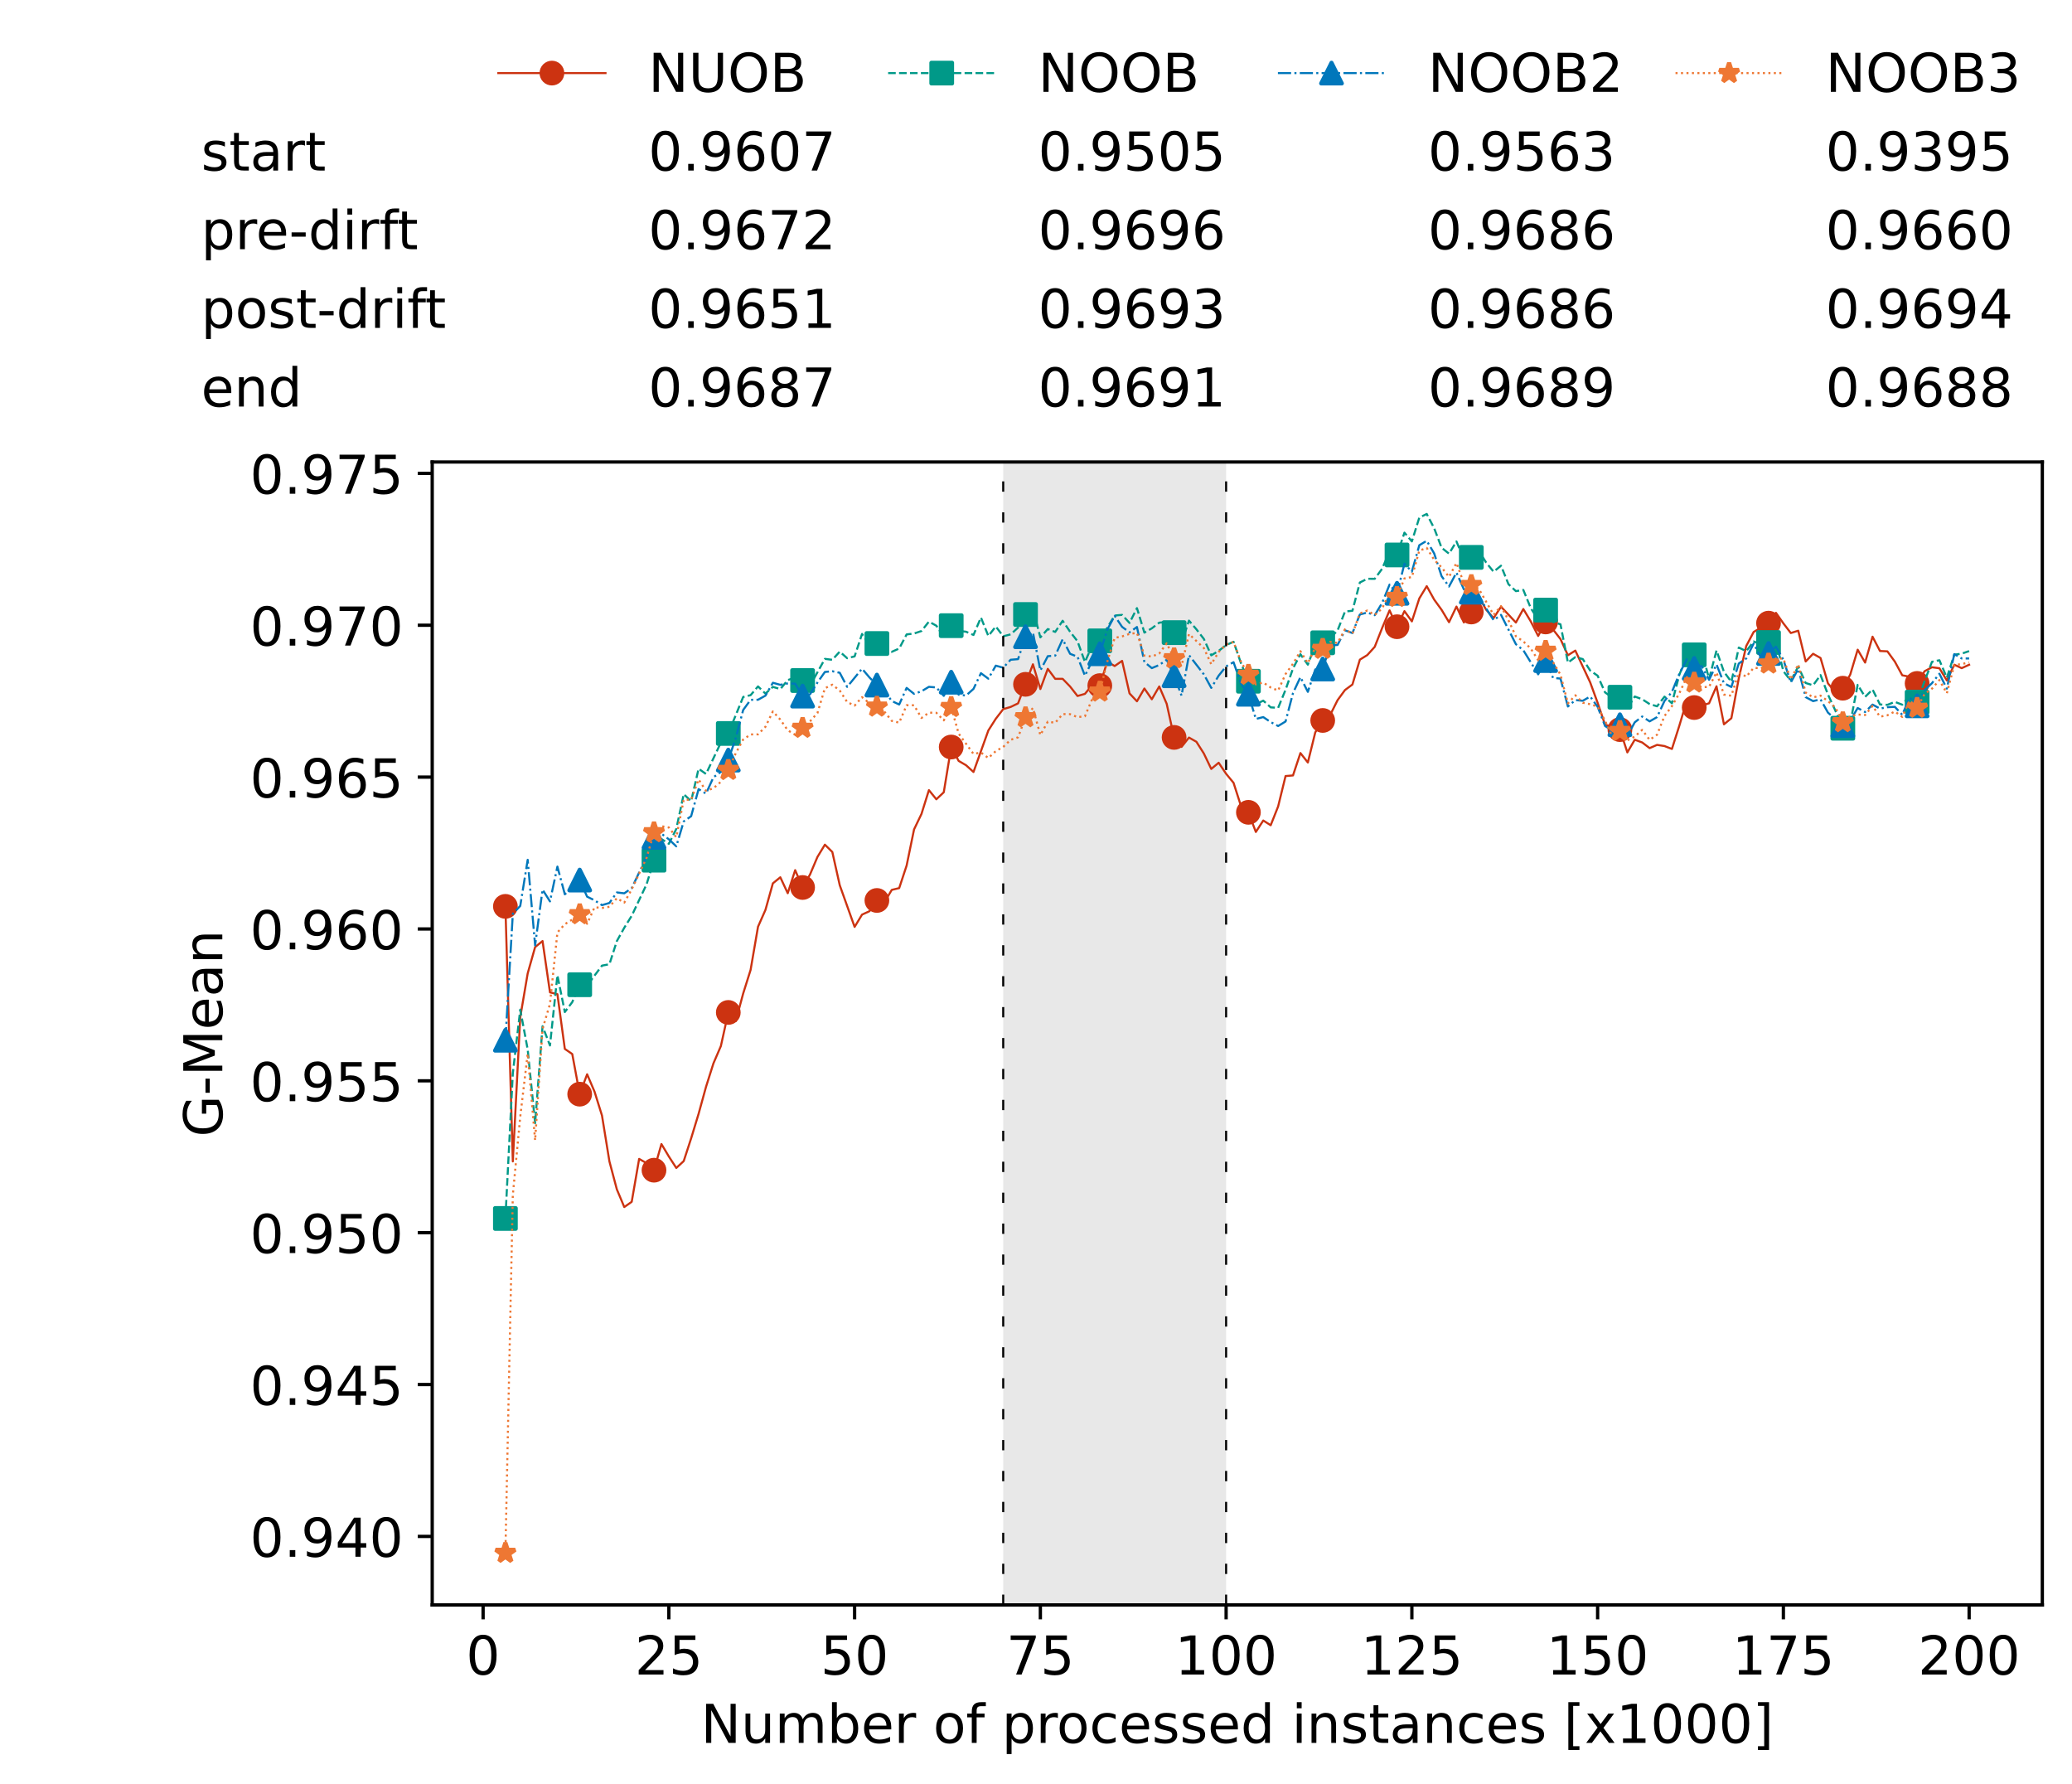 <?xml version="1.0" encoding="utf-8" standalone="no"?>
<!DOCTYPE svg PUBLIC "-//W3C//DTD SVG 1.1//EN"
  "http://www.w3.org/Graphics/SVG/1.1/DTD/svg11.dtd">
<!-- Created with matplotlib (https://matplotlib.org/) -->
<svg height="432.615pt" version="1.1" viewBox="0 0 502.65 432.615" width="502.65pt" xmlns="http://www.w3.org/2000/svg" xmlns:xlink="http://www.w3.org/1999/xlink">
 <defs>
  <style type="text/css">*{stroke-linecap:butt;stroke-linejoin:round;}</style>
 </defs>
 <g id="figure_1">
  <g id="patch_1">
   <path d="M 0 432.615 
L 502.65 432.615 
L 502.65 0 
L 0 0 
z
" style="fill:#ffffff;"/>
  </g>
  <g id="axes_1">
   <g id="patch_2">
    <path d="M 104.85 389.252 
L 495.45 389.252 
L 495.45 112.052 
L 104.85 112.052 
z
" style="fill:#ffffff;"/>
   </g>
   <g id="patch_3">
    <path clip-path="url(#p35fe215a0f)" d="M 297.446 389.252 
L 297.446 112.052 
L 243.372 112.052 
L 243.372 389.252 
z
" style="fill:#d3d3d3;opacity:0.5;"/>
   </g>
   <g id="matplotlib.axis_1">
    <g id="xtick_1">
     <g id="line2d_1">
      <defs>
       <path d="M 0 0 
L 0 3.5 
" id="m6fd373d54b" style="stroke:#000000;stroke-width:0.8;"/>
      </defs>
      <g>
       <use style="stroke:#000000;stroke-width:0.8;" x="117.197" xlink:href="#m6fd373d54b" y="389.252"/>
      </g>
     </g>
     <g id="text_1">
      <!-- 0 -->
      <g transform="translate(113.061 406.13)scale(0.13 -0.13)">
       <defs>
        <path d="M 31.781 66.406 
Q 24.172 66.406 20.328 58.906 
Q 16.5 51.422 16.5 36.375 
Q 16.5 21.391 20.328 13.891 
Q 24.172 6.391 31.781 6.391 
Q 39.453 6.391 43.281 13.891 
Q 47.125 21.391 47.125 36.375 
Q 47.125 51.422 43.281 58.906 
Q 39.453 66.406 31.781 66.406 
z
M 31.781 74.219 
Q 44.047 74.219 50.516 64.516 
Q 56.984 54.828 56.984 36.375 
Q 56.984 17.969 50.516 8.266 
Q 44.047 -1.422 31.781 -1.422 
Q 19.531 -1.422 13.062 8.266 
Q 6.594 17.969 6.594 36.375 
Q 6.594 54.828 13.062 64.516 
Q 19.531 74.219 31.781 74.219 
z
" id="DejaVuSans-48"/>
       </defs>
       <use xlink:href="#DejaVuSans-48"/>
      </g>
     </g>
    </g>
    <g id="xtick_2">
     <g id="line2d_2">
      <g>
       <use style="stroke:#000000;stroke-width:0.8;" x="162.259" xlink:href="#m6fd373d54b" y="389.252"/>
      </g>
     </g>
     <g id="text_2">
      <!-- 25 -->
      <g transform="translate(153.988 406.13)scale(0.13 -0.13)">
       <defs>
        <path d="M 19.188 8.297 
L 53.609 8.297 
L 53.609 0 
L 7.328 0 
L 7.328 8.297 
Q 12.938 14.109 22.625 23.891 
Q 32.328 33.688 34.812 36.531 
Q 39.547 41.844 41.422 45.531 
Q 43.312 49.219 43.312 52.781 
Q 43.312 58.594 39.234 62.25 
Q 35.156 65.922 28.609 65.922 
Q 23.969 65.922 18.812 64.312 
Q 13.672 62.703 7.812 59.422 
L 7.812 69.391 
Q 13.766 71.781 18.938 73 
Q 24.125 74.219 28.422 74.219 
Q 39.75 74.219 46.484 68.547 
Q 53.219 62.891 53.219 53.422 
Q 53.219 48.922 51.531 44.891 
Q 49.859 40.875 45.406 35.406 
Q 44.188 33.984 37.641 27.219 
Q 31.109 20.453 19.188 8.297 
z
" id="DejaVuSans-50"/>
        <path d="M 10.797 72.906 
L 49.516 72.906 
L 49.516 64.594 
L 19.828 64.594 
L 19.828 46.734 
Q 21.969 47.469 24.109 47.828 
Q 26.266 48.188 28.422 48.188 
Q 40.625 48.188 47.75 41.5 
Q 54.891 34.812 54.891 23.391 
Q 54.891 11.625 47.562 5.094 
Q 40.234 -1.422 26.906 -1.422 
Q 22.312 -1.422 17.547 -0.641 
Q 12.797 0.141 7.719 1.703 
L 7.719 11.625 
Q 12.109 9.234 16.797 8.062 
Q 21.484 6.891 26.703 6.891 
Q 35.156 6.891 40.078 11.328 
Q 45.016 15.766 45.016 23.391 
Q 45.016 31 40.078 35.438 
Q 35.156 39.891 26.703 39.891 
Q 22.75 39.891 18.812 39.016 
Q 14.891 38.141 10.797 36.281 
z
" id="DejaVuSans-53"/>
       </defs>
       <use xlink:href="#DejaVuSans-50"/>
       <use x="63.623" xlink:href="#DejaVuSans-53"/>
      </g>
     </g>
    </g>
    <g id="xtick_3">
     <g id="line2d_3">
      <g>
       <use style="stroke:#000000;stroke-width:0.8;" x="207.322" xlink:href="#m6fd373d54b" y="389.252"/>
      </g>
     </g>
     <g id="text_3">
      <!-- 50 -->
      <g transform="translate(199.05 406.13)scale(0.13 -0.13)">
       <use xlink:href="#DejaVuSans-53"/>
       <use x="63.623" xlink:href="#DejaVuSans-48"/>
      </g>
     </g>
    </g>
    <g id="xtick_4">
     <g id="line2d_4">
      <g>
       <use style="stroke:#000000;stroke-width:0.8;" x="252.384" xlink:href="#m6fd373d54b" y="389.252"/>
      </g>
     </g>
     <g id="text_4">
      <!-- 75 -->
      <g transform="translate(244.113 406.13)scale(0.13 -0.13)">
       <defs>
        <path d="M 8.203 72.906 
L 55.078 72.906 
L 55.078 68.703 
L 28.609 0 
L 18.312 0 
L 43.219 64.594 
L 8.203 64.594 
z
" id="DejaVuSans-55"/>
       </defs>
       <use xlink:href="#DejaVuSans-55"/>
       <use x="63.623" xlink:href="#DejaVuSans-53"/>
      </g>
     </g>
    </g>
    <g id="xtick_5">
     <g id="line2d_5">
      <g>
       <use style="stroke:#000000;stroke-width:0.8;" x="297.446" xlink:href="#m6fd373d54b" y="389.252"/>
      </g>
     </g>
     <g id="text_5">
      <!-- 100 -->
      <g transform="translate(285.039 406.13)scale(0.13 -0.13)">
       <defs>
        <path d="M 12.406 8.297 
L 28.516 8.297 
L 28.516 63.922 
L 10.984 60.406 
L 10.984 69.391 
L 28.422 72.906 
L 38.281 72.906 
L 38.281 8.297 
L 54.391 8.297 
L 54.391 0 
L 12.406 0 
z
" id="DejaVuSans-49"/>
       </defs>
       <use xlink:href="#DejaVuSans-49"/>
       <use x="63.623" xlink:href="#DejaVuSans-48"/>
       <use x="127.246" xlink:href="#DejaVuSans-48"/>
      </g>
     </g>
    </g>
    <g id="xtick_6">
     <g id="line2d_6">
      <g>
       <use style="stroke:#000000;stroke-width:0.8;" x="342.509" xlink:href="#m6fd373d54b" y="389.252"/>
      </g>
     </g>
     <g id="text_6">
      <!-- 125 -->
      <g transform="translate(330.102 406.13)scale(0.13 -0.13)">
       <use xlink:href="#DejaVuSans-49"/>
       <use x="63.623" xlink:href="#DejaVuSans-50"/>
       <use x="127.246" xlink:href="#DejaVuSans-53"/>
      </g>
     </g>
    </g>
    <g id="xtick_7">
     <g id="line2d_7">
      <g>
       <use style="stroke:#000000;stroke-width:0.8;" x="387.571" xlink:href="#m6fd373d54b" y="389.252"/>
      </g>
     </g>
     <g id="text_7">
      <!-- 150 -->
      <g transform="translate(375.164 406.13)scale(0.13 -0.13)">
       <use xlink:href="#DejaVuSans-49"/>
       <use x="63.623" xlink:href="#DejaVuSans-53"/>
       <use x="127.246" xlink:href="#DejaVuSans-48"/>
      </g>
     </g>
    </g>
    <g id="xtick_8">
     <g id="line2d_8">
      <g>
       <use style="stroke:#000000;stroke-width:0.8;" x="432.633" xlink:href="#m6fd373d54b" y="389.252"/>
      </g>
     </g>
     <g id="text_8">
      <!-- 175 -->
      <g transform="translate(420.226 406.13)scale(0.13 -0.13)">
       <use xlink:href="#DejaVuSans-49"/>
       <use x="63.623" xlink:href="#DejaVuSans-55"/>
       <use x="127.246" xlink:href="#DejaVuSans-53"/>
      </g>
     </g>
    </g>
    <g id="xtick_9">
     <g id="line2d_9">
      <g>
       <use style="stroke:#000000;stroke-width:0.8;" x="477.695" xlink:href="#m6fd373d54b" y="389.252"/>
      </g>
     </g>
     <g id="text_9">
      <!-- 200 -->
      <g transform="translate(465.289 406.13)scale(0.13 -0.13)">
       <use xlink:href="#DejaVuSans-50"/>
       <use x="63.623" xlink:href="#DejaVuSans-48"/>
       <use x="127.246" xlink:href="#DejaVuSans-48"/>
      </g>
     </g>
    </g>
    <g id="text_10">
     <!-- Number of processed instances [x1000] -->
     <g transform="translate(170.025 422.711)scale(0.13 -0.13)">
      <defs>
       <path d="M 9.812 72.906 
L 23.094 72.906 
L 55.422 11.922 
L 55.422 72.906 
L 64.984 72.906 
L 64.984 0 
L 51.703 0 
L 19.391 60.984 
L 19.391 0 
L 9.812 0 
z
" id="DejaVuSans-78"/>
       <path d="M 8.5 21.578 
L 8.5 54.688 
L 17.484 54.688 
L 17.484 21.922 
Q 17.484 14.156 20.5 10.266 
Q 23.531 6.391 29.594 6.391 
Q 36.859 6.391 41.078 11.031 
Q 45.312 15.672 45.312 23.688 
L 45.312 54.688 
L 54.297 54.688 
L 54.297 0 
L 45.312 0 
L 45.312 8.406 
Q 42.047 3.422 37.719 1 
Q 33.406 -1.422 27.688 -1.422 
Q 18.266 -1.422 13.375 4.438 
Q 8.5 10.297 8.5 21.578 
z
M 31.109 56 
z
" id="DejaVuSans-117"/>
       <path d="M 52 44.188 
Q 55.375 50.25 60.062 53.125 
Q 64.75 56 71.094 56 
Q 79.641 56 84.281 50.016 
Q 88.922 44.047 88.922 33.016 
L 88.922 0 
L 79.891 0 
L 79.891 32.719 
Q 79.891 40.578 77.094 44.375 
Q 74.312 48.188 68.609 48.188 
Q 61.625 48.188 57.562 43.547 
Q 53.516 38.922 53.516 30.906 
L 53.516 0 
L 44.484 0 
L 44.484 32.719 
Q 44.484 40.625 41.703 44.406 
Q 38.922 48.188 33.109 48.188 
Q 26.219 48.188 22.156 43.531 
Q 18.109 38.875 18.109 30.906 
L 18.109 0 
L 9.078 0 
L 9.078 54.688 
L 18.109 54.688 
L 18.109 46.188 
Q 21.188 51.219 25.484 53.609 
Q 29.781 56 35.688 56 
Q 41.656 56 45.828 52.969 
Q 50 49.953 52 44.188 
z
" id="DejaVuSans-109"/>
       <path d="M 48.688 27.297 
Q 48.688 37.203 44.609 42.844 
Q 40.531 48.484 33.406 48.484 
Q 26.266 48.484 22.188 42.844 
Q 18.109 37.203 18.109 27.297 
Q 18.109 17.391 22.188 11.75 
Q 26.266 6.109 33.406 6.109 
Q 40.531 6.109 44.609 11.75 
Q 48.688 17.391 48.688 27.297 
z
M 18.109 46.391 
Q 20.953 51.266 25.266 53.625 
Q 29.594 56 35.594 56 
Q 45.562 56 51.781 48.094 
Q 58.016 40.188 58.016 27.297 
Q 58.016 14.406 51.781 6.484 
Q 45.562 -1.422 35.594 -1.422 
Q 29.594 -1.422 25.266 0.953 
Q 20.953 3.328 18.109 8.203 
L 18.109 0 
L 9.078 0 
L 9.078 75.984 
L 18.109 75.984 
z
" id="DejaVuSans-98"/>
       <path d="M 56.203 29.594 
L 56.203 25.203 
L 14.891 25.203 
Q 15.484 15.922 20.484 11.062 
Q 25.484 6.203 34.422 6.203 
Q 39.594 6.203 44.453 7.469 
Q 49.312 8.734 54.109 11.281 
L 54.109 2.781 
Q 49.266 0.734 44.188 -0.344 
Q 39.109 -1.422 33.891 -1.422 
Q 20.797 -1.422 13.156 6.188 
Q 5.516 13.812 5.516 26.812 
Q 5.516 40.234 12.766 48.109 
Q 20.016 56 32.328 56 
Q 43.359 56 49.781 48.891 
Q 56.203 41.797 56.203 29.594 
z
M 47.219 32.234 
Q 47.125 39.594 43.094 43.984 
Q 39.062 48.391 32.422 48.391 
Q 24.906 48.391 20.391 44.141 
Q 15.875 39.891 15.188 32.172 
z
" id="DejaVuSans-101"/>
       <path d="M 41.109 46.297 
Q 39.594 47.172 37.812 47.578 
Q 36.031 48 33.891 48 
Q 26.266 48 22.188 43.047 
Q 18.109 38.094 18.109 28.812 
L 18.109 0 
L 9.078 0 
L 9.078 54.688 
L 18.109 54.688 
L 18.109 46.188 
Q 20.953 51.172 25.484 53.578 
Q 30.031 56 36.531 56 
Q 37.453 56 38.578 55.875 
Q 39.703 55.766 41.062 55.516 
z
" id="DejaVuSans-114"/>
       <path id="DejaVuSans-32"/>
       <path d="M 30.609 48.391 
Q 23.391 48.391 19.188 42.75 
Q 14.984 37.109 14.984 27.297 
Q 14.984 17.484 19.156 11.844 
Q 23.344 6.203 30.609 6.203 
Q 37.797 6.203 41.984 11.859 
Q 46.188 17.531 46.188 27.297 
Q 46.188 37.016 41.984 42.703 
Q 37.797 48.391 30.609 48.391 
z
M 30.609 56 
Q 42.328 56 49.016 48.375 
Q 55.719 40.766 55.719 27.297 
Q 55.719 13.875 49.016 6.219 
Q 42.328 -1.422 30.609 -1.422 
Q 18.844 -1.422 12.172 6.219 
Q 5.516 13.875 5.516 27.297 
Q 5.516 40.766 12.172 48.375 
Q 18.844 56 30.609 56 
z
" id="DejaVuSans-111"/>
       <path d="M 37.109 75.984 
L 37.109 68.5 
L 28.516 68.5 
Q 23.688 68.5 21.797 66.547 
Q 19.922 64.594 19.922 59.516 
L 19.922 54.688 
L 34.719 54.688 
L 34.719 47.703 
L 19.922 47.703 
L 19.922 0 
L 10.891 0 
L 10.891 47.703 
L 2.297 47.703 
L 2.297 54.688 
L 10.891 54.688 
L 10.891 58.5 
Q 10.891 67.625 15.141 71.797 
Q 19.391 75.984 28.609 75.984 
z
" id="DejaVuSans-102"/>
       <path d="M 18.109 8.203 
L 18.109 -20.797 
L 9.078 -20.797 
L 9.078 54.688 
L 18.109 54.688 
L 18.109 46.391 
Q 20.953 51.266 25.266 53.625 
Q 29.594 56 35.594 56 
Q 45.562 56 51.781 48.094 
Q 58.016 40.188 58.016 27.297 
Q 58.016 14.406 51.781 6.484 
Q 45.562 -1.422 35.594 -1.422 
Q 29.594 -1.422 25.266 0.953 
Q 20.953 3.328 18.109 8.203 
z
M 48.688 27.297 
Q 48.688 37.203 44.609 42.844 
Q 40.531 48.484 33.406 48.484 
Q 26.266 48.484 22.188 42.844 
Q 18.109 37.203 18.109 27.297 
Q 18.109 17.391 22.188 11.75 
Q 26.266 6.109 33.406 6.109 
Q 40.531 6.109 44.609 11.75 
Q 48.688 17.391 48.688 27.297 
z
" id="DejaVuSans-112"/>
       <path d="M 48.781 52.594 
L 48.781 44.188 
Q 44.969 46.297 41.141 47.344 
Q 37.312 48.391 33.406 48.391 
Q 24.656 48.391 19.812 42.844 
Q 14.984 37.312 14.984 27.297 
Q 14.984 17.281 19.812 11.734 
Q 24.656 6.203 33.406 6.203 
Q 37.312 6.203 41.141 7.25 
Q 44.969 8.297 48.781 10.406 
L 48.781 2.094 
Q 45.016 0.344 40.984 -0.531 
Q 36.969 -1.422 32.422 -1.422 
Q 20.062 -1.422 12.781 6.344 
Q 5.516 14.109 5.516 27.297 
Q 5.516 40.672 12.859 48.328 
Q 20.219 56 33.016 56 
Q 37.156 56 41.109 55.141 
Q 45.062 54.297 48.781 52.594 
z
" id="DejaVuSans-99"/>
       <path d="M 44.281 53.078 
L 44.281 44.578 
Q 40.484 46.531 36.375 47.5 
Q 32.281 48.484 27.875 48.484 
Q 21.188 48.484 17.844 46.438 
Q 14.5 44.391 14.5 40.281 
Q 14.5 37.156 16.891 35.375 
Q 19.281 33.594 26.516 31.984 
L 29.594 31.297 
Q 39.156 29.25 43.188 25.516 
Q 47.219 21.781 47.219 15.094 
Q 47.219 7.469 41.188 3.016 
Q 35.156 -1.422 24.609 -1.422 
Q 20.219 -1.422 15.453 -0.562 
Q 10.688 0.297 5.422 2 
L 5.422 11.281 
Q 10.406 8.688 15.234 7.391 
Q 20.062 6.109 24.812 6.109 
Q 31.156 6.109 34.562 8.281 
Q 37.984 10.453 37.984 14.406 
Q 37.984 18.062 35.516 20.016 
Q 33.062 21.969 24.703 23.781 
L 21.578 24.516 
Q 13.234 26.266 9.516 29.906 
Q 5.812 33.547 5.812 39.891 
Q 5.812 47.609 11.281 51.797 
Q 16.75 56 26.812 56 
Q 31.781 56 36.172 55.266 
Q 40.578 54.547 44.281 53.078 
z
" id="DejaVuSans-115"/>
       <path d="M 45.406 46.391 
L 45.406 75.984 
L 54.391 75.984 
L 54.391 0 
L 45.406 0 
L 45.406 8.203 
Q 42.578 3.328 38.25 0.953 
Q 33.938 -1.422 27.875 -1.422 
Q 17.969 -1.422 11.734 6.484 
Q 5.516 14.406 5.516 27.297 
Q 5.516 40.188 11.734 48.094 
Q 17.969 56 27.875 56 
Q 33.938 56 38.25 53.625 
Q 42.578 51.266 45.406 46.391 
z
M 14.797 27.297 
Q 14.797 17.391 18.875 11.75 
Q 22.953 6.109 30.078 6.109 
Q 37.203 6.109 41.297 11.75 
Q 45.406 17.391 45.406 27.297 
Q 45.406 37.203 41.297 42.844 
Q 37.203 48.484 30.078 48.484 
Q 22.953 48.484 18.875 42.844 
Q 14.797 37.203 14.797 27.297 
z
" id="DejaVuSans-100"/>
       <path d="M 9.422 54.688 
L 18.406 54.688 
L 18.406 0 
L 9.422 0 
z
M 9.422 75.984 
L 18.406 75.984 
L 18.406 64.594 
L 9.422 64.594 
z
" id="DejaVuSans-105"/>
       <path d="M 54.891 33.016 
L 54.891 0 
L 45.906 0 
L 45.906 32.719 
Q 45.906 40.484 42.875 44.328 
Q 39.844 48.188 33.797 48.188 
Q 26.516 48.188 22.312 43.547 
Q 18.109 38.922 18.109 30.906 
L 18.109 0 
L 9.078 0 
L 9.078 54.688 
L 18.109 54.688 
L 18.109 46.188 
Q 21.344 51.125 25.703 53.562 
Q 30.078 56 35.797 56 
Q 45.219 56 50.047 50.172 
Q 54.891 44.344 54.891 33.016 
z
" id="DejaVuSans-110"/>
       <path d="M 18.312 70.219 
L 18.312 54.688 
L 36.812 54.688 
L 36.812 47.703 
L 18.312 47.703 
L 18.312 18.016 
Q 18.312 11.328 20.141 9.422 
Q 21.969 7.516 27.594 7.516 
L 36.812 7.516 
L 36.812 0 
L 27.594 0 
Q 17.188 0 13.234 3.875 
Q 9.281 7.766 9.281 18.016 
L 9.281 47.703 
L 2.688 47.703 
L 2.688 54.688 
L 9.281 54.688 
L 9.281 70.219 
z
" id="DejaVuSans-116"/>
       <path d="M 34.281 27.484 
Q 23.391 27.484 19.188 25 
Q 14.984 22.516 14.984 16.5 
Q 14.984 11.719 18.141 8.906 
Q 21.297 6.109 26.703 6.109 
Q 34.188 6.109 38.703 11.406 
Q 43.219 16.703 43.219 25.484 
L 43.219 27.484 
z
M 52.203 31.203 
L 52.203 0 
L 43.219 0 
L 43.219 8.297 
Q 40.141 3.328 35.547 0.953 
Q 30.953 -1.422 24.312 -1.422 
Q 15.922 -1.422 10.953 3.297 
Q 6 8.016 6 15.922 
Q 6 25.141 12.172 29.828 
Q 18.359 34.516 30.609 34.516 
L 43.219 34.516 
L 43.219 35.406 
Q 43.219 41.609 39.141 45 
Q 35.062 48.391 27.688 48.391 
Q 23 48.391 18.547 47.266 
Q 14.109 46.141 10.016 43.891 
L 10.016 52.203 
Q 14.938 54.109 19.578 55.047 
Q 24.219 56 28.609 56 
Q 40.484 56 46.344 49.844 
Q 52.203 43.703 52.203 31.203 
z
" id="DejaVuSans-97"/>
       <path d="M 8.594 75.984 
L 29.297 75.984 
L 29.297 69 
L 17.578 69 
L 17.578 -6.203 
L 29.297 -6.203 
L 29.297 -13.188 
L 8.594 -13.188 
z
" id="DejaVuSans-91"/>
       <path d="M 54.891 54.688 
L 35.109 28.078 
L 55.906 0 
L 45.312 0 
L 29.391 21.484 
L 13.484 0 
L 2.875 0 
L 24.125 28.609 
L 4.688 54.688 
L 15.281 54.688 
L 29.781 35.203 
L 44.281 54.688 
z
" id="DejaVuSans-120"/>
       <path d="M 30.422 75.984 
L 30.422 -13.188 
L 9.719 -13.188 
L 9.719 -6.203 
L 21.391 -6.203 
L 21.391 69 
L 9.719 69 
L 9.719 75.984 
z
" id="DejaVuSans-93"/>
      </defs>
      <use xlink:href="#DejaVuSans-78"/>
      <use x="74.805" xlink:href="#DejaVuSans-117"/>
      <use x="138.184" xlink:href="#DejaVuSans-109"/>
      <use x="235.596" xlink:href="#DejaVuSans-98"/>
      <use x="299.072" xlink:href="#DejaVuSans-101"/>
      <use x="360.596" xlink:href="#DejaVuSans-114"/>
      <use x="401.709" xlink:href="#DejaVuSans-32"/>
      <use x="433.496" xlink:href="#DejaVuSans-111"/>
      <use x="494.678" xlink:href="#DejaVuSans-102"/>
      <use x="529.883" xlink:href="#DejaVuSans-32"/>
      <use x="561.67" xlink:href="#DejaVuSans-112"/>
      <use x="625.146" xlink:href="#DejaVuSans-114"/>
      <use x="664.01" xlink:href="#DejaVuSans-111"/>
      <use x="725.191" xlink:href="#DejaVuSans-99"/>
      <use x="780.172" xlink:href="#DejaVuSans-101"/>
      <use x="841.695" xlink:href="#DejaVuSans-115"/>
      <use x="893.795" xlink:href="#DejaVuSans-115"/>
      <use x="945.895" xlink:href="#DejaVuSans-101"/>
      <use x="1007.418" xlink:href="#DejaVuSans-100"/>
      <use x="1070.895" xlink:href="#DejaVuSans-32"/>
      <use x="1102.682" xlink:href="#DejaVuSans-105"/>
      <use x="1130.465" xlink:href="#DejaVuSans-110"/>
      <use x="1193.844" xlink:href="#DejaVuSans-115"/>
      <use x="1245.943" xlink:href="#DejaVuSans-116"/>
      <use x="1285.152" xlink:href="#DejaVuSans-97"/>
      <use x="1346.432" xlink:href="#DejaVuSans-110"/>
      <use x="1409.811" xlink:href="#DejaVuSans-99"/>
      <use x="1464.791" xlink:href="#DejaVuSans-101"/>
      <use x="1526.314" xlink:href="#DejaVuSans-115"/>
      <use x="1578.414" xlink:href="#DejaVuSans-32"/>
      <use x="1610.201" xlink:href="#DejaVuSans-91"/>
      <use x="1649.215" xlink:href="#DejaVuSans-120"/>
      <use x="1708.395" xlink:href="#DejaVuSans-49"/>
      <use x="1772.018" xlink:href="#DejaVuSans-48"/>
      <use x="1835.641" xlink:href="#DejaVuSans-48"/>
      <use x="1899.264" xlink:href="#DejaVuSans-48"/>
      <use x="1962.887" xlink:href="#DejaVuSans-93"/>
     </g>
    </g>
   </g>
   <g id="matplotlib.axis_2">
    <g id="ytick_1">
     <g id="line2d_10">
      <defs>
       <path d="M 0 0 
L -3.5 0 
" id="m316bfee1ec" style="stroke:#000000;stroke-width:0.8;"/>
      </defs>
      <g>
       <use style="stroke:#000000;stroke-width:0.8;" x="104.85" xlink:href="#m316bfee1ec" y="372.63"/>
      </g>
     </g>
     <g id="text_11">
      <!-- 0.940 -->
      <g transform="translate(60.633 377.569)scale(0.13 -0.13)">
       <defs>
        <path d="M 10.688 12.406 
L 21 12.406 
L 21 0 
L 10.688 0 
z
" id="DejaVuSans-46"/>
        <path d="M 10.984 1.516 
L 10.984 10.5 
Q 14.703 8.734 18.5 7.812 
Q 22.312 6.891 25.984 6.891 
Q 35.75 6.891 40.891 13.453 
Q 46.047 20.016 46.781 33.406 
Q 43.953 29.203 39.594 26.953 
Q 35.25 24.703 29.984 24.703 
Q 19.047 24.703 12.672 31.312 
Q 6.297 37.938 6.297 49.422 
Q 6.297 60.641 12.938 67.422 
Q 19.578 74.219 30.609 74.219 
Q 43.266 74.219 49.922 64.516 
Q 56.594 54.828 56.594 36.375 
Q 56.594 19.141 48.406 8.859 
Q 40.234 -1.422 26.422 -1.422 
Q 22.703 -1.422 18.891 -0.688 
Q 15.094 0.047 10.984 1.516 
z
M 30.609 32.422 
Q 37.25 32.422 41.125 36.953 
Q 45.016 41.5 45.016 49.422 
Q 45.016 57.281 41.125 61.844 
Q 37.25 66.406 30.609 66.406 
Q 23.969 66.406 20.094 61.844 
Q 16.219 57.281 16.219 49.422 
Q 16.219 41.5 20.094 36.953 
Q 23.969 32.422 30.609 32.422 
z
" id="DejaVuSans-57"/>
        <path d="M 37.797 64.312 
L 12.891 25.391 
L 37.797 25.391 
z
M 35.203 72.906 
L 47.609 72.906 
L 47.609 25.391 
L 58.016 25.391 
L 58.016 17.188 
L 47.609 17.188 
L 47.609 0 
L 37.797 0 
L 37.797 17.188 
L 4.891 17.188 
L 4.891 26.703 
z
" id="DejaVuSans-52"/>
       </defs>
       <use xlink:href="#DejaVuSans-48"/>
       <use x="63.623" xlink:href="#DejaVuSans-46"/>
       <use x="95.41" xlink:href="#DejaVuSans-57"/>
       <use x="159.033" xlink:href="#DejaVuSans-52"/>
       <use x="222.656" xlink:href="#DejaVuSans-48"/>
      </g>
     </g>
    </g>
    <g id="ytick_2">
     <g id="line2d_11">
      <g>
       <use style="stroke:#000000;stroke-width:0.8;" x="104.85" xlink:href="#m316bfee1ec" y="335.798"/>
      </g>
     </g>
     <g id="text_12">
      <!-- 0.945 -->
      <g transform="translate(60.633 340.737)scale(0.13 -0.13)">
       <use xlink:href="#DejaVuSans-48"/>
       <use x="63.623" xlink:href="#DejaVuSans-46"/>
       <use x="95.41" xlink:href="#DejaVuSans-57"/>
       <use x="159.033" xlink:href="#DejaVuSans-52"/>
       <use x="222.656" xlink:href="#DejaVuSans-53"/>
      </g>
     </g>
    </g>
    <g id="ytick_3">
     <g id="line2d_12">
      <g>
       <use style="stroke:#000000;stroke-width:0.8;" x="104.85" xlink:href="#m316bfee1ec" y="298.967"/>
      </g>
     </g>
     <g id="text_13">
      <!-- 0.950 -->
      <g transform="translate(60.633 303.906)scale(0.13 -0.13)">
       <use xlink:href="#DejaVuSans-48"/>
       <use x="63.623" xlink:href="#DejaVuSans-46"/>
       <use x="95.41" xlink:href="#DejaVuSans-57"/>
       <use x="159.033" xlink:href="#DejaVuSans-53"/>
       <use x="222.656" xlink:href="#DejaVuSans-48"/>
      </g>
     </g>
    </g>
    <g id="ytick_4">
     <g id="line2d_13">
      <g>
       <use style="stroke:#000000;stroke-width:0.8;" x="104.85" xlink:href="#m316bfee1ec" y="262.135"/>
      </g>
     </g>
     <g id="text_14">
      <!-- 0.955 -->
      <g transform="translate(60.633 267.074)scale(0.13 -0.13)">
       <use xlink:href="#DejaVuSans-48"/>
       <use x="63.623" xlink:href="#DejaVuSans-46"/>
       <use x="95.41" xlink:href="#DejaVuSans-57"/>
       <use x="159.033" xlink:href="#DejaVuSans-53"/>
       <use x="222.656" xlink:href="#DejaVuSans-53"/>
      </g>
     </g>
    </g>
    <g id="ytick_5">
     <g id="line2d_14">
      <g>
       <use style="stroke:#000000;stroke-width:0.8;" x="104.85" xlink:href="#m316bfee1ec" y="225.304"/>
      </g>
     </g>
     <g id="text_15">
      <!-- 0.960 -->
      <g transform="translate(60.633 230.243)scale(0.13 -0.13)">
       <defs>
        <path d="M 33.016 40.375 
Q 26.375 40.375 22.484 35.828 
Q 18.609 31.297 18.609 23.391 
Q 18.609 15.531 22.484 10.953 
Q 26.375 6.391 33.016 6.391 
Q 39.656 6.391 43.531 10.953 
Q 47.406 15.531 47.406 23.391 
Q 47.406 31.297 43.531 35.828 
Q 39.656 40.375 33.016 40.375 
z
M 52.594 71.297 
L 52.594 62.312 
Q 48.875 64.062 45.094 64.984 
Q 41.312 65.922 37.594 65.922 
Q 27.828 65.922 22.672 59.328 
Q 17.531 52.734 16.797 39.406 
Q 19.672 43.656 24.016 45.922 
Q 28.375 48.188 33.594 48.188 
Q 44.578 48.188 50.953 41.516 
Q 57.328 34.859 57.328 23.391 
Q 57.328 12.156 50.688 5.359 
Q 44.047 -1.422 33.016 -1.422 
Q 20.359 -1.422 13.672 8.266 
Q 6.984 17.969 6.984 36.375 
Q 6.984 53.656 15.188 63.938 
Q 23.391 74.219 37.203 74.219 
Q 40.922 74.219 44.703 73.484 
Q 48.484 72.75 52.594 71.297 
z
" id="DejaVuSans-54"/>
       </defs>
       <use xlink:href="#DejaVuSans-48"/>
       <use x="63.623" xlink:href="#DejaVuSans-46"/>
       <use x="95.41" xlink:href="#DejaVuSans-57"/>
       <use x="159.033" xlink:href="#DejaVuSans-54"/>
       <use x="222.656" xlink:href="#DejaVuSans-48"/>
      </g>
     </g>
    </g>
    <g id="ytick_6">
     <g id="line2d_15">
      <g>
       <use style="stroke:#000000;stroke-width:0.8;" x="104.85" xlink:href="#m316bfee1ec" y="188.472"/>
      </g>
     </g>
     <g id="text_16">
      <!-- 0.965 -->
      <g transform="translate(60.633 193.411)scale(0.13 -0.13)">
       <use xlink:href="#DejaVuSans-48"/>
       <use x="63.623" xlink:href="#DejaVuSans-46"/>
       <use x="95.41" xlink:href="#DejaVuSans-57"/>
       <use x="159.033" xlink:href="#DejaVuSans-54"/>
       <use x="222.656" xlink:href="#DejaVuSans-53"/>
      </g>
     </g>
    </g>
    <g id="ytick_7">
     <g id="line2d_16">
      <g>
       <use style="stroke:#000000;stroke-width:0.8;" x="104.85" xlink:href="#m316bfee1ec" y="151.641"/>
      </g>
     </g>
     <g id="text_17">
      <!-- 0.970 -->
      <g transform="translate(60.633 156.579)scale(0.13 -0.13)">
       <use xlink:href="#DejaVuSans-48"/>
       <use x="63.623" xlink:href="#DejaVuSans-46"/>
       <use x="95.41" xlink:href="#DejaVuSans-57"/>
       <use x="159.033" xlink:href="#DejaVuSans-55"/>
       <use x="222.656" xlink:href="#DejaVuSans-48"/>
      </g>
     </g>
    </g>
    <g id="ytick_8">
     <g id="line2d_17">
      <g>
       <use style="stroke:#000000;stroke-width:0.8;" x="104.85" xlink:href="#m316bfee1ec" y="114.809"/>
      </g>
     </g>
     <g id="text_18">
      <!-- 0.975 -->
      <g transform="translate(60.633 119.748)scale(0.13 -0.13)">
       <use xlink:href="#DejaVuSans-48"/>
       <use x="63.623" xlink:href="#DejaVuSans-46"/>
       <use x="95.41" xlink:href="#DejaVuSans-57"/>
       <use x="159.033" xlink:href="#DejaVuSans-55"/>
       <use x="222.656" xlink:href="#DejaVuSans-53"/>
      </g>
     </g>
    </g>
    <g id="text_19">
     <!-- G-Mean -->
     <g transform="translate(53.93 275.744)rotate(-90)scale(0.13 -0.13)">
      <defs>
       <path d="M 59.516 10.406 
L 59.516 29.984 
L 43.406 29.984 
L 43.406 38.094 
L 69.281 38.094 
L 69.281 6.781 
Q 63.578 2.734 56.688 0.656 
Q 49.812 -1.422 42 -1.422 
Q 24.906 -1.422 15.25 8.562 
Q 5.609 18.562 5.609 36.375 
Q 5.609 54.25 15.25 64.234 
Q 24.906 74.219 42 74.219 
Q 49.125 74.219 55.547 72.453 
Q 61.969 70.703 67.391 67.281 
L 67.391 56.781 
Q 61.922 61.422 55.766 63.766 
Q 49.609 66.109 42.828 66.109 
Q 29.438 66.109 22.719 58.641 
Q 16.016 51.172 16.016 36.375 
Q 16.016 21.625 22.719 14.156 
Q 29.438 6.688 42.828 6.688 
Q 48.047 6.688 52.141 7.594 
Q 56.25 8.5 59.516 10.406 
z
" id="DejaVuSans-71"/>
       <path d="M 4.891 31.391 
L 31.203 31.391 
L 31.203 23.391 
L 4.891 23.391 
z
" id="DejaVuSans-45"/>
       <path d="M 9.812 72.906 
L 24.516 72.906 
L 43.109 23.297 
L 61.812 72.906 
L 76.516 72.906 
L 76.516 0 
L 66.891 0 
L 66.891 64.016 
L 48.094 14.016 
L 38.188 14.016 
L 19.391 64.016 
L 19.391 0 
L 9.812 0 
z
" id="DejaVuSans-77"/>
      </defs>
      <use xlink:href="#DejaVuSans-71"/>
      <use x="77.49" xlink:href="#DejaVuSans-45"/>
      <use x="113.574" xlink:href="#DejaVuSans-77"/>
      <use x="199.854" xlink:href="#DejaVuSans-101"/>
      <use x="261.377" xlink:href="#DejaVuSans-97"/>
      <use x="322.656" xlink:href="#DejaVuSans-110"/>
     </g>
    </g>
   </g>
   <g id="line2d_18"/>
   <g id="line2d_19"/>
   <g id="line2d_20"/>
   <g id="line2d_21"/>
   <g id="line2d_22"/>
   <g id="line2d_23">
    <path clip-path="url(#p35fe215a0f)" d="M 122.605 219.826 
L 124.407 281.678 
L 126.21 246.698 
L 128.012 236.085 
L 129.815 229.696 
L 131.617 228.24 
L 133.419 240.678 
L 135.222 241.128 
L 137.024 254.398 
L 138.827 255.643 
L 140.629 265.374 
L 142.432 260.55 
L 144.234 264.779 
L 146.037 270.558 
L 147.839 281.676 
L 149.642 288.461 
L 151.444 292.749 
L 153.247 291.484 
L 155.049 281.073 
L 156.852 282.108 
L 158.654 283.811 
L 160.457 277.468 
L 162.259 280.493 
L 164.062 283.27 
L 165.864 281.604 
L 167.667 276.078 
L 169.469 270.152 
L 171.272 263.602 
L 173.074 257.902 
L 174.877 253.709 
L 176.679 245.549 
L 178.482 247.659 
L 180.284 240.97 
L 182.087 235.241 
L 183.889 224.764 
L 185.692 220.68 
L 187.494 214.237 
L 189.297 212.773 
L 191.099 216.633 
L 192.902 211.043 
L 194.704 215.248 
L 196.507 212.089 
L 198.309 207.831 
L 200.112 204.861 
L 201.914 206.637 
L 203.717 214.701 
L 207.322 224.807 
L 209.124 221.823 
L 210.927 220.996 
L 212.729 218.391 
L 214.532 218.868 
L 216.334 215.828 
L 218.137 215.395 
L 219.939 209.926 
L 221.742 201.163 
L 223.544 197.404 
L 225.347 191.637 
L 227.149 193.855 
L 228.952 192.15 
L 230.754 181.182 
L 232.557 184.541 
L 234.359 185.598 
L 236.162 187.234 
L 239.767 177.158 
L 241.569 174.329 
L 243.372 171.989 
L 245.174 171.456 
L 246.976 170.59 
L 250.581 161.111 
L 252.384 167.117 
L 254.186 162.218 
L 255.989 164.641 
L 257.791 164.64 
L 259.594 166.501 
L 261.396 168.804 
L 263.199 168.283 
L 265.001 166.087 
L 266.804 166.284 
L 268.606 160.468 
L 270.409 161.536 
L 272.211 160.285 
L 274.014 168.177 
L 275.816 170.087 
L 277.619 166.985 
L 279.421 169.595 
L 281.224 166.49 
L 283.026 170.684 
L 284.829 178.846 
L 286.631 181.149 
L 288.434 178.884 
L 290.236 179.906 
L 292.039 182.741 
L 293.841 186.492 
L 295.644 184.991 
L 297.446 187.674 
L 299.249 189.861 
L 301.051 195.487 
L 302.854 197.018 
L 304.656 201.779 
L 306.459 199.003 
L 308.261 200.149 
L 310.064 195.586 
L 311.866 188.22 
L 313.669 188.068 
L 315.471 182.642 
L 317.274 184.929 
L 319.076 177.618 
L 320.879 174.733 
L 322.681 173.416 
L 324.484 169.81 
L 326.286 167.356 
L 328.089 166.015 
L 329.891 159.992 
L 331.694 158.875 
L 333.496 156.884 
L 335.299 152.304 
L 337.101 148.037 
L 338.904 152.003 
L 340.706 148.225 
L 342.509 150.707 
L 344.311 145.14 
L 346.114 142.164 
L 347.916 145.419 
L 349.719 147.904 
L 351.521 150.907 
L 353.324 147.113 
L 355.126 150.969 
L 356.928 148.43 
L 358.731 144.781 
L 360.533 147.886 
L 362.336 149.897 
L 364.138 147.152 
L 367.743 150.985 
L 369.546 147.707 
L 371.348 150.705 
L 373.151 154.242 
L 374.953 150.843 
L 376.756 152.676 
L 378.558 154.995 
L 380.361 158.923 
L 382.163 157.794 
L 385.768 165.506 
L 387.571 170.45 
L 389.373 175.762 
L 391.176 176.243 
L 392.978 176.953 
L 394.781 182.482 
L 396.583 179.41 
L 398.386 180.075 
L 400.188 181.445 
L 401.991 180.659 
L 403.793 180.946 
L 405.596 181.644 
L 407.398 175.987 
L 409.201 169.931 
L 411.003 171.605 
L 414.608 170.575 
L 416.411 166.449 
L 418.213 175.673 
L 420.016 174.19 
L 421.818 164.495 
L 423.621 156.686 
L 425.423 153.274 
L 429.028 151.135 
L 430.831 148.629 
L 432.633 151.188 
L 434.436 153.532 
L 436.238 152.968 
L 438.041 160.429 
L 439.843 158.562 
L 441.646 159.583 
L 443.448 165.74 
L 445.251 167.912 
L 447.053 166.914 
L 448.856 163.597 
L 450.658 157.572 
L 452.461 160.694 
L 454.263 154.42 
L 456.066 157.889 
L 457.868 157.974 
L 459.671 160.463 
L 461.473 163.783 
L 463.276 164.137 
L 465.078 165.751 
L 466.881 162.799 
L 468.683 161.831 
L 470.485 162.071 
L 472.288 165.035 
L 474.09 161.212 
L 475.893 162.052 
L 477.695 161.224 
L 477.695 161.224 
" style="fill:none;stroke:#cc3311;stroke-linecap:square;stroke-width:0.5;"/>
    <defs>
     <path d="M 0 2.5 
C 0.663 2.5 1.299 2.237 1.768 1.768 
C 2.237 1.299 2.5 0.663 2.5 0 
C 2.5 -0.663 2.237 -1.299 1.768 -1.768 
C 1.299 -2.237 0.663 -2.5 0 -2.5 
C -0.663 -2.5 -1.299 -2.237 -1.768 -1.768 
C -2.237 -1.299 -2.5 -0.663 -2.5 0 
C -2.5 0.663 -2.237 1.299 -1.768 1.768 
C -1.299 2.237 -0.663 2.5 0 2.5 
z
" id="mb22bb9fddd" style="stroke:#cc3311;"/>
    </defs>
    <g clip-path="url(#p35fe215a0f)">
     <use style="fill:#cc3311;stroke:#cc3311;" x="122.605" xlink:href="#mb22bb9fddd" y="219.826"/>
     <use style="fill:#cc3311;stroke:#cc3311;" x="140.629" xlink:href="#mb22bb9fddd" y="265.374"/>
     <use style="fill:#cc3311;stroke:#cc3311;" x="158.654" xlink:href="#mb22bb9fddd" y="283.811"/>
     <use style="fill:#cc3311;stroke:#cc3311;" x="176.679" xlink:href="#mb22bb9fddd" y="245.549"/>
     <use style="fill:#cc3311;stroke:#cc3311;" x="194.704" xlink:href="#mb22bb9fddd" y="215.248"/>
     <use style="fill:#cc3311;stroke:#cc3311;" x="212.729" xlink:href="#mb22bb9fddd" y="218.391"/>
     <use style="fill:#cc3311;stroke:#cc3311;" x="230.754" xlink:href="#mb22bb9fddd" y="181.182"/>
     <use style="fill:#cc3311;stroke:#cc3311;" x="248.779" xlink:href="#mb22bb9fddd" y="165.972"/>
     <use style="fill:#cc3311;stroke:#cc3311;" x="266.804" xlink:href="#mb22bb9fddd" y="166.284"/>
     <use style="fill:#cc3311;stroke:#cc3311;" x="284.829" xlink:href="#mb22bb9fddd" y="178.846"/>
     <use style="fill:#cc3311;stroke:#cc3311;" x="302.854" xlink:href="#mb22bb9fddd" y="197.018"/>
     <use style="fill:#cc3311;stroke:#cc3311;" x="320.879" xlink:href="#mb22bb9fddd" y="174.733"/>
     <use style="fill:#cc3311;stroke:#cc3311;" x="338.904" xlink:href="#mb22bb9fddd" y="152.003"/>
     <use style="fill:#cc3311;stroke:#cc3311;" x="356.928" xlink:href="#mb22bb9fddd" y="148.43"/>
     <use style="fill:#cc3311;stroke:#cc3311;" x="374.953" xlink:href="#mb22bb9fddd" y="150.843"/>
     <use style="fill:#cc3311;stroke:#cc3311;" x="392.978" xlink:href="#mb22bb9fddd" y="176.953"/>
     <use style="fill:#cc3311;stroke:#cc3311;" x="411.003" xlink:href="#mb22bb9fddd" y="171.605"/>
     <use style="fill:#cc3311;stroke:#cc3311;" x="429.028" xlink:href="#mb22bb9fddd" y="151.135"/>
     <use style="fill:#cc3311;stroke:#cc3311;" x="447.053" xlink:href="#mb22bb9fddd" y="166.914"/>
     <use style="fill:#cc3311;stroke:#cc3311;" x="465.078" xlink:href="#mb22bb9fddd" y="165.751"/>
    </g>
   </g>
   <g id="line2d_24"/>
   <g id="line2d_25"/>
   <g id="line2d_26"/>
   <g id="line2d_27"/>
   <g id="line2d_28">
    <path clip-path="url(#p35fe215a0f)" d="M 122.605 295.52 
L 124.407 260.307 
L 126.21 244.874 
L 128.012 254.529 
L 129.815 272.396 
L 131.617 248.89 
L 133.419 253.56 
L 135.222 236.537 
L 137.024 245.455 
L 138.827 243.039 
L 140.629 238.833 
L 142.432 239.005 
L 146.037 234.197 
L 147.839 233.857 
L 149.642 228.246 
L 151.444 225.014 
L 153.247 222.108 
L 156.852 214.476 
L 158.654 208.627 
L 160.457 203.484 
L 162.259 204.646 
L 164.062 201.048 
L 165.864 192.604 
L 167.667 194.315 
L 169.469 186.435 
L 171.272 187.717 
L 174.877 180.105 
L 176.679 177.891 
L 180.284 169.043 
L 182.087 168.6 
L 183.889 166.481 
L 185.692 168.218 
L 187.494 166.59 
L 189.297 167.129 
L 191.099 164.944 
L 192.902 164.33 
L 194.704 165.053 
L 196.507 166.291 
L 200.112 159.799 
L 201.914 160.026 
L 203.717 158.037 
L 205.519 159.639 
L 207.322 159.197 
L 209.124 153.751 
L 210.927 156.516 
L 212.729 156.078 
L 214.532 157.585 
L 216.334 158.088 
L 218.137 157.284 
L 219.939 153.869 
L 221.742 153.652 
L 223.544 153.041 
L 225.347 150.764 
L 227.149 151.754 
L 228.952 154.425 
L 230.754 151.743 
L 232.557 153.003 
L 234.359 153.215 
L 236.162 153.998 
L 237.964 149.768 
L 239.767 154.251 
L 241.569 151.94 
L 243.372 154.321 
L 245.174 153.859 
L 246.976 152.218 
L 248.779 149.039 
L 250.581 147.772 
L 252.384 154.584 
L 254.186 152.565 
L 255.989 153.264 
L 257.791 150.554 
L 259.594 153.22 
L 261.396 155.526 
L 263.199 160.55 
L 265.001 156.471 
L 266.804 155.424 
L 268.606 152.238 
L 270.409 149.287 
L 272.211 149.131 
L 274.014 151.084 
L 275.816 147.491 
L 277.619 153.429 
L 279.421 152.394 
L 281.224 151.018 
L 283.026 150.831 
L 286.631 155.95 
L 288.434 150.513 
L 290.236 152.628 
L 292.039 154.955 
L 293.841 158.936 
L 295.644 157.857 
L 297.446 156.457 
L 299.249 155.651 
L 301.051 160.847 
L 302.854 165.226 
L 304.656 170.801 
L 306.459 169.931 
L 308.261 171.561 
L 310.064 171.677 
L 311.866 167.295 
L 313.669 162.131 
L 315.471 158.667 
L 317.274 161.202 
L 319.076 156.396 
L 320.879 155.899 
L 322.681 154.776 
L 324.484 152.908 
L 326.286 148.316 
L 328.089 148.133 
L 329.891 141.277 
L 331.694 140.373 
L 333.496 140.384 
L 335.299 137.934 
L 337.101 133.686 
L 338.904 134.595 
L 340.706 129.185 
L 342.509 131.306 
L 344.311 125.534 
L 346.114 124.652 
L 347.916 128.111 
L 349.719 132.845 
L 351.521 134.282 
L 353.324 131.319 
L 355.126 135.594 
L 356.928 135.178 
L 358.731 133.554 
L 360.533 136.452 
L 362.336 138.668 
L 364.138 137.203 
L 365.941 141.688 
L 367.743 143.371 
L 369.546 143.081 
L 371.348 147.474 
L 373.151 150.312 
L 374.953 147.968 
L 376.756 150.834 
L 378.558 151.415 
L 380.361 160.713 
L 382.163 159.372 
L 383.966 159.849 
L 385.768 162.634 
L 387.571 163.88 
L 389.373 167.926 
L 391.176 169.241 
L 392.978 169.101 
L 394.781 171.793 
L 396.583 168.927 
L 398.386 169.595 
L 400.188 170.759 
L 401.991 171.303 
L 403.793 168.957 
L 405.596 170.563 
L 407.398 163.621 
L 409.201 159.299 
L 411.003 158.825 
L 412.806 157.842 
L 414.608 164.628 
L 416.411 157.762 
L 418.213 162.928 
L 420.016 165.373 
L 421.818 157.059 
L 423.621 157.929 
L 425.423 155.573 
L 427.226 156.291 
L 429.028 155.827 
L 430.831 155.64 
L 432.633 162.777 
L 434.436 165.124 
L 436.238 161.642 
L 438.041 165.652 
L 439.843 166.207 
L 441.646 163.729 
L 443.448 168.445 
L 445.251 172.362 
L 447.053 176.624 
L 448.856 175.378 
L 450.658 166.098 
L 452.461 169.016 
L 454.263 167.221 
L 456.066 170.858 
L 457.868 170.946 
L 459.671 170.227 
L 461.473 170.912 
L 463.276 168.674 
L 465.078 170.288 
L 466.881 165.212 
L 468.683 160.511 
L 470.485 160.13 
L 472.288 164.373 
L 474.09 158.786 
L 475.893 158.53 
L 477.695 157.913 
L 477.695 157.913 
" style="fill:none;stroke:#009988;stroke-dasharray:1.85,0.8;stroke-dashoffset:0;stroke-width:0.5;"/>
    <defs>
     <path d="M -2.5 2.5 
L 2.5 2.5 
L 2.5 -2.5 
L -2.5 -2.5 
z
" id="mf2f8cb6476" style="stroke:#009988;stroke-linejoin:miter;"/>
    </defs>
    <g clip-path="url(#p35fe215a0f)">
     <use style="fill:#009988;stroke:#009988;stroke-linejoin:miter;" x="122.605" xlink:href="#mf2f8cb6476" y="295.52"/>
     <use style="fill:#009988;stroke:#009988;stroke-linejoin:miter;" x="140.629" xlink:href="#mf2f8cb6476" y="238.833"/>
     <use style="fill:#009988;stroke:#009988;stroke-linejoin:miter;" x="158.654" xlink:href="#mf2f8cb6476" y="208.627"/>
     <use style="fill:#009988;stroke:#009988;stroke-linejoin:miter;" x="176.679" xlink:href="#mf2f8cb6476" y="177.891"/>
     <use style="fill:#009988;stroke:#009988;stroke-linejoin:miter;" x="194.704" xlink:href="#mf2f8cb6476" y="165.053"/>
     <use style="fill:#009988;stroke:#009988;stroke-linejoin:miter;" x="212.729" xlink:href="#mf2f8cb6476" y="156.078"/>
     <use style="fill:#009988;stroke:#009988;stroke-linejoin:miter;" x="230.754" xlink:href="#mf2f8cb6476" y="151.743"/>
     <use style="fill:#009988;stroke:#009988;stroke-linejoin:miter;" x="248.779" xlink:href="#mf2f8cb6476" y="149.039"/>
     <use style="fill:#009988;stroke:#009988;stroke-linejoin:miter;" x="266.804" xlink:href="#mf2f8cb6476" y="155.424"/>
     <use style="fill:#009988;stroke:#009988;stroke-linejoin:miter;" x="284.829" xlink:href="#mf2f8cb6476" y="153.437"/>
     <use style="fill:#009988;stroke:#009988;stroke-linejoin:miter;" x="302.854" xlink:href="#mf2f8cb6476" y="165.226"/>
     <use style="fill:#009988;stroke:#009988;stroke-linejoin:miter;" x="320.879" xlink:href="#mf2f8cb6476" y="155.899"/>
     <use style="fill:#009988;stroke:#009988;stroke-linejoin:miter;" x="338.904" xlink:href="#mf2f8cb6476" y="134.595"/>
     <use style="fill:#009988;stroke:#009988;stroke-linejoin:miter;" x="356.928" xlink:href="#mf2f8cb6476" y="135.178"/>
     <use style="fill:#009988;stroke:#009988;stroke-linejoin:miter;" x="374.953" xlink:href="#mf2f8cb6476" y="147.968"/>
     <use style="fill:#009988;stroke:#009988;stroke-linejoin:miter;" x="392.978" xlink:href="#mf2f8cb6476" y="169.101"/>
     <use style="fill:#009988;stroke:#009988;stroke-linejoin:miter;" x="411.003" xlink:href="#mf2f8cb6476" y="158.825"/>
     <use style="fill:#009988;stroke:#009988;stroke-linejoin:miter;" x="429.028" xlink:href="#mf2f8cb6476" y="155.827"/>
     <use style="fill:#009988;stroke:#009988;stroke-linejoin:miter;" x="447.053" xlink:href="#mf2f8cb6476" y="176.624"/>
     <use style="fill:#009988;stroke:#009988;stroke-linejoin:miter;" x="465.078" xlink:href="#mf2f8cb6476" y="170.288"/>
    </g>
   </g>
   <g id="line2d_29"/>
   <g id="line2d_30"/>
   <g id="line2d_31"/>
   <g id="line2d_32"/>
   <g id="line2d_33">
    <path clip-path="url(#p35fe215a0f)" d="M 122.605 252.298 
L 124.407 221.633 
L 126.21 219.707 
L 128.012 208.53 
L 129.815 229.285 
L 131.617 215.748 
L 133.419 218.62 
L 135.222 210.179 
L 137.024 216.901 
L 140.629 213.444 
L 142.432 217.478 
L 144.234 218.358 
L 146.037 219.526 
L 147.839 219.001 
L 149.642 216.448 
L 151.444 216.656 
L 153.247 215.417 
L 156.852 207.815 
L 158.654 203.09 
L 160.457 202.195 
L 162.259 203.559 
L 164.062 205.268 
L 165.864 199.222 
L 167.667 197.952 
L 169.469 191.389 
L 171.272 192.479 
L 173.074 188.514 
L 174.877 187.216 
L 176.679 184.346 
L 178.482 179.019 
L 180.284 172.202 
L 182.087 169.728 
L 183.889 169.713 
L 185.692 168.718 
L 187.494 165.593 
L 189.297 166.091 
L 191.099 165.772 
L 192.902 165.814 
L 194.704 168.824 
L 196.507 168.387 
L 198.309 165.527 
L 200.112 162.976 
L 201.914 162.799 
L 203.717 163.169 
L 205.519 166.59 
L 209.124 162.179 
L 210.927 164.311 
L 212.729 166.154 
L 214.532 167.545 
L 216.334 170.014 
L 218.137 170.868 
L 219.939 166.842 
L 221.742 168.281 
L 223.544 167.664 
L 225.347 166.578 
L 227.149 166.729 
L 228.952 168.771 
L 230.754 165.461 
L 232.557 168.486 
L 234.359 168.698 
L 236.162 167.079 
L 237.964 163.265 
L 239.767 164.605 
L 241.569 161.443 
L 243.372 161.94 
L 245.174 160.012 
L 246.976 159.861 
L 248.779 154.428 
L 250.581 153.37 
L 252.384 162.62 
L 254.186 159.146 
L 255.989 159.016 
L 257.791 155.053 
L 259.594 158.569 
L 261.396 159.28 
L 263.199 163.885 
L 265.001 160.224 
L 266.804 158.553 
L 268.606 152.737 
L 270.409 149.361 
L 272.211 152.037 
L 274.014 153.365 
L 275.816 152.068 
L 277.619 160.555 
L 279.421 162.04 
L 281.224 161.289 
L 283.026 160.014 
L 284.829 163.889 
L 286.631 168.703 
L 288.434 158.89 
L 292.039 163.546 
L 293.841 166.838 
L 295.644 163.866 
L 297.446 161.618 
L 299.249 160.606 
L 301.051 165.805 
L 302.854 168.379 
L 304.656 174.371 
L 306.459 173.921 
L 308.261 175.129 
L 310.064 176.084 
L 311.866 174.984 
L 313.669 168.108 
L 315.471 164.224 
L 317.274 167.798 
L 319.076 162.363 
L 320.879 162.261 
L 322.681 156.564 
L 324.484 156.419 
L 326.286 152.872 
L 328.089 153.538 
L 329.891 149.039 
L 331.694 148.557 
L 333.496 149.204 
L 335.299 146.237 
L 337.101 141.778 
L 338.904 143.892 
L 340.706 136.729 
L 342.509 138.64 
L 344.311 132.238 
L 346.114 131.158 
L 347.916 134.221 
L 349.719 139.745 
L 351.521 142.253 
L 353.324 138.88 
L 355.126 142.946 
L 356.928 143.629 
L 358.731 144.488 
L 360.533 147.592 
L 362.336 150.411 
L 364.138 149.128 
L 367.743 156.244 
L 369.546 157.706 
L 373.151 163.544 
L 374.953 160.213 
L 376.756 164.417 
L 378.558 164.575 
L 380.361 171.348 
L 382.163 169.787 
L 383.966 169.965 
L 385.768 168.928 
L 387.571 171.404 
L 389.373 176.087 
L 391.176 177.196 
L 392.978 175.773 
L 394.781 178.459 
L 396.583 175.179 
L 398.386 173.781 
L 400.188 174.958 
L 401.991 173.917 
L 403.793 170.007 
L 405.596 167.813 
L 407.398 163.408 
L 409.201 159.928 
L 411.003 162.117 
L 412.806 161.551 
L 414.608 164.875 
L 416.411 161.16 
L 418.213 165.699 
L 420.016 166.62 
L 421.818 160.923 
L 423.621 159.7 
L 425.423 156.078 
L 427.226 159.601 
L 429.028 158.497 
L 430.831 156.83 
L 432.633 160.012 
L 434.436 165.515 
L 436.238 162.24 
L 438.041 169.077 
L 439.843 170.044 
L 441.646 169.611 
L 443.448 172.832 
L 447.053 175.99 
L 448.856 174.742 
L 450.658 171.721 
L 452.461 172.683 
L 454.263 170.889 
L 456.066 171.853 
L 457.868 171.52 
L 459.671 171.433 
L 461.473 173.367 
L 463.276 169.155 
L 465.078 171.19 
L 466.881 167.394 
L 468.683 165.691 
L 470.485 163.401 
L 472.288 167.014 
L 474.09 158.641 
L 475.893 159.693 
L 477.695 159.705 
L 477.695 159.705 
" style="fill:none;stroke:#0077bb;stroke-dasharray:3.2,0.8,0.5,0.8;stroke-dashoffset:0;stroke-width:0.5;"/>
    <defs>
     <path d="M 0 -2.5 
L -2.5 2.5 
L 2.5 2.5 
z
" id="mc2f9f20891" style="stroke:#0077bb;stroke-linejoin:miter;"/>
    </defs>
    <g clip-path="url(#p35fe215a0f)">
     <use style="fill:#0077bb;stroke:#0077bb;stroke-linejoin:miter;" x="122.605" xlink:href="#mc2f9f20891" y="252.298"/>
     <use style="fill:#0077bb;stroke:#0077bb;stroke-linejoin:miter;" x="140.629" xlink:href="#mc2f9f20891" y="213.444"/>
     <use style="fill:#0077bb;stroke:#0077bb;stroke-linejoin:miter;" x="158.654" xlink:href="#mc2f9f20891" y="203.09"/>
     <use style="fill:#0077bb;stroke:#0077bb;stroke-linejoin:miter;" x="176.679" xlink:href="#mc2f9f20891" y="184.346"/>
     <use style="fill:#0077bb;stroke:#0077bb;stroke-linejoin:miter;" x="194.704" xlink:href="#mc2f9f20891" y="168.824"/>
     <use style="fill:#0077bb;stroke:#0077bb;stroke-linejoin:miter;" x="212.729" xlink:href="#mc2f9f20891" y="166.154"/>
     <use style="fill:#0077bb;stroke:#0077bb;stroke-linejoin:miter;" x="230.754" xlink:href="#mc2f9f20891" y="165.461"/>
     <use style="fill:#0077bb;stroke:#0077bb;stroke-linejoin:miter;" x="248.779" xlink:href="#mc2f9f20891" y="154.428"/>
     <use style="fill:#0077bb;stroke:#0077bb;stroke-linejoin:miter;" x="266.804" xlink:href="#mc2f9f20891" y="158.553"/>
     <use style="fill:#0077bb;stroke:#0077bb;stroke-linejoin:miter;" x="284.829" xlink:href="#mc2f9f20891" y="163.889"/>
     <use style="fill:#0077bb;stroke:#0077bb;stroke-linejoin:miter;" x="302.854" xlink:href="#mc2f9f20891" y="168.379"/>
     <use style="fill:#0077bb;stroke:#0077bb;stroke-linejoin:miter;" x="320.879" xlink:href="#mc2f9f20891" y="162.261"/>
     <use style="fill:#0077bb;stroke:#0077bb;stroke-linejoin:miter;" x="338.904" xlink:href="#mc2f9f20891" y="143.892"/>
     <use style="fill:#0077bb;stroke:#0077bb;stroke-linejoin:miter;" x="356.928" xlink:href="#mc2f9f20891" y="143.629"/>
     <use style="fill:#0077bb;stroke:#0077bb;stroke-linejoin:miter;" x="374.953" xlink:href="#mc2f9f20891" y="160.213"/>
     <use style="fill:#0077bb;stroke:#0077bb;stroke-linejoin:miter;" x="392.978" xlink:href="#mc2f9f20891" y="175.773"/>
     <use style="fill:#0077bb;stroke:#0077bb;stroke-linejoin:miter;" x="411.003" xlink:href="#mc2f9f20891" y="162.117"/>
     <use style="fill:#0077bb;stroke:#0077bb;stroke-linejoin:miter;" x="429.028" xlink:href="#mc2f9f20891" y="158.497"/>
     <use style="fill:#0077bb;stroke:#0077bb;stroke-linejoin:miter;" x="447.053" xlink:href="#mc2f9f20891" y="175.99"/>
     <use style="fill:#0077bb;stroke:#0077bb;stroke-linejoin:miter;" x="465.078" xlink:href="#mc2f9f20891" y="171.19"/>
    </g>
   </g>
   <g id="line2d_34"/>
   <g id="line2d_35"/>
   <g id="line2d_36"/>
   <g id="line2d_37"/>
   <g id="line2d_38">
    <path clip-path="url(#p35fe215a0f)" d="M 122.605 376.652 
L 124.407 289.829 
L 126.21 270.825 
L 128.012 255.566 
L 129.815 276.565 
L 131.617 249.54 
L 133.419 243.49 
L 135.222 226.152 
L 137.024 224.145 
L 138.827 223.022 
L 140.629 221.754 
L 142.432 224.046 
L 144.234 220.032 
L 146.037 220.212 
L 147.839 219.922 
L 149.642 217.845 
L 151.444 218.925 
L 153.247 215.679 
L 156.852 208.05 
L 158.654 201.878 
L 160.457 200.381 
L 162.259 200.687 
L 164.062 203.057 
L 165.864 193.967 
L 167.667 193.956 
L 169.469 189.036 
L 171.272 191.8 
L 173.074 191.176 
L 174.877 189.608 
L 176.679 186.759 
L 178.482 182.696 
L 180.284 179.361 
L 182.087 178.126 
L 183.889 178.106 
L 185.692 176.264 
L 187.494 172.538 
L 189.297 174.52 
L 191.099 177.114 
L 192.902 178.204 
L 196.507 174.946 
L 198.309 172.933 
L 200.112 166.925 
L 201.914 166.058 
L 203.717 167.491 
L 205.519 170.278 
L 207.322 171.132 
L 209.124 169.08 
L 210.927 170.573 
L 212.729 171.405 
L 214.532 172.58 
L 216.334 174.839 
L 218.137 175.27 
L 219.939 171.039 
L 221.742 171.051 
L 223.544 174.136 
L 225.347 172.84 
L 227.149 172.879 
L 228.952 174.715 
L 230.754 171.501 
L 232.557 177.92 
L 236.162 182.856 
L 237.964 182.506 
L 239.767 183.844 
L 241.569 182.164 
L 243.372 181.148 
L 245.174 179.425 
L 246.976 178.829 
L 248.779 173.981 
L 250.581 171.701 
L 252.384 178.281 
L 254.186 175.018 
L 255.989 175.305 
L 257.791 173.19 
L 259.594 173.215 
L 261.396 173.921 
L 263.199 173.723 
L 265.001 169.429 
L 266.804 167.758 
L 268.606 160.547 
L 270.409 154.709 
L 272.211 154.347 
L 274.014 153.737 
L 275.816 153.497 
L 277.619 159.017 
L 279.421 159.231 
L 281.224 158.502 
L 283.026 156.019 
L 284.829 159.684 
L 286.631 161.539 
L 288.434 153.764 
L 292.039 157.171 
L 293.841 161.095 
L 295.644 158.126 
L 297.446 156.302 
L 299.249 155.691 
L 301.051 160.471 
L 302.854 163.677 
L 304.656 165.984 
L 306.459 165.533 
L 308.261 166.741 
L 310.064 167.489 
L 311.866 163.476 
L 313.669 160.978 
L 315.471 157.932 
L 317.274 160.859 
L 319.076 157.083 
L 320.879 157.396 
L 322.681 155.676 
L 324.484 155.95 
L 326.286 152.61 
L 328.089 153.696 
L 329.891 148.774 
L 331.694 148.078 
L 333.496 149.148 
L 335.299 147.572 
L 337.101 143.737 
L 338.904 144.803 
L 340.706 140.294 
L 342.509 139.95 
L 344.311 133.548 
L 346.114 132.892 
L 347.916 135.761 
L 349.719 137.619 
L 351.521 139.924 
L 353.324 136.551 
L 355.126 141.44 
L 356.928 141.919 
L 358.731 142.775 
L 362.336 149.12 
L 364.138 147.003 
L 365.941 150.445 
L 367.743 154.321 
L 369.546 155.565 
L 371.348 157.292 
L 373.151 160.132 
L 374.953 157.867 
L 376.756 160.599 
L 378.558 163.628 
L 380.361 170.612 
L 382.163 168.627 
L 383.966 170.427 
L 385.768 170.796 
L 387.571 171.38 
L 389.373 174.797 
L 391.176 178.727 
L 392.978 177.307 
L 394.781 179.578 
L 396.583 178.627 
L 398.386 177.015 
L 400.188 179.44 
L 401.991 178.191 
L 403.793 173.66 
L 405.596 171.26 
L 407.398 168.128 
L 409.201 164.232 
L 411.003 165.565 
L 412.806 166.676 
L 414.608 166.588 
L 416.411 163.08 
L 418.213 168.459 
L 420.016 168.741 
L 421.818 163.048 
L 423.621 164.124 
L 425.423 161.979 
L 427.226 162.065 
L 429.028 160.959 
L 430.831 159.709 
L 432.633 159.732 
L 434.436 164.821 
L 436.238 161.125 
L 438.041 167.962 
L 439.843 169.139 
L 441.646 168.706 
L 443.448 170.051 
L 445.251 171.59 
L 447.053 175.191 
L 448.856 173.736 
L 450.658 173.299 
L 452.461 173.416 
L 454.263 171.204 
L 456.066 173.818 
L 457.868 173.482 
L 459.671 172.563 
L 461.473 173.869 
L 463.276 169.866 
L 465.078 171.689 
L 466.881 168.316 
L 468.683 167.023 
L 470.485 164.938 
L 472.288 168.135 
L 474.09 161.302 
L 475.893 161.055 
L 477.695 160.647 
L 477.695 160.647 
" style="fill:none;stroke:#ee7733;stroke-dasharray:0.5,0.825;stroke-dashoffset:0;stroke-width:0.5;"/>
    <defs>
     <path d="M 0 -2.5 
L -0.561 -0.773 
L -2.378 -0.773 
L -0.908 0.295 
L -1.469 2.023 
L -0 0.955 
L 1.469 2.023 
L 0.908 0.295 
L 2.378 -0.773 
L 0.561 -0.773 
z
" id="m646e7cf372" style="stroke:#ee7733;stroke-linejoin:bevel;"/>
    </defs>
    <g clip-path="url(#p35fe215a0f)">
     <use style="fill:#ee7733;stroke:#ee7733;stroke-linejoin:bevel;" x="122.605" xlink:href="#m646e7cf372" y="376.652"/>
     <use style="fill:#ee7733;stroke:#ee7733;stroke-linejoin:bevel;" x="140.629" xlink:href="#m646e7cf372" y="221.754"/>
     <use style="fill:#ee7733;stroke:#ee7733;stroke-linejoin:bevel;" x="158.654" xlink:href="#m646e7cf372" y="201.878"/>
     <use style="fill:#ee7733;stroke:#ee7733;stroke-linejoin:bevel;" x="176.679" xlink:href="#m646e7cf372" y="186.759"/>
     <use style="fill:#ee7733;stroke:#ee7733;stroke-linejoin:bevel;" x="194.704" xlink:href="#m646e7cf372" y="176.556"/>
     <use style="fill:#ee7733;stroke:#ee7733;stroke-linejoin:bevel;" x="212.729" xlink:href="#m646e7cf372" y="171.405"/>
     <use style="fill:#ee7733;stroke:#ee7733;stroke-linejoin:bevel;" x="230.754" xlink:href="#m646e7cf372" y="171.501"/>
     <use style="fill:#ee7733;stroke:#ee7733;stroke-linejoin:bevel;" x="248.779" xlink:href="#m646e7cf372" y="173.981"/>
     <use style="fill:#ee7733;stroke:#ee7733;stroke-linejoin:bevel;" x="266.804" xlink:href="#m646e7cf372" y="167.758"/>
     <use style="fill:#ee7733;stroke:#ee7733;stroke-linejoin:bevel;" x="284.829" xlink:href="#m646e7cf372" y="159.684"/>
     <use style="fill:#ee7733;stroke:#ee7733;stroke-linejoin:bevel;" x="302.854" xlink:href="#m646e7cf372" y="163.677"/>
     <use style="fill:#ee7733;stroke:#ee7733;stroke-linejoin:bevel;" x="320.879" xlink:href="#m646e7cf372" y="157.396"/>
     <use style="fill:#ee7733;stroke:#ee7733;stroke-linejoin:bevel;" x="338.904" xlink:href="#m646e7cf372" y="144.803"/>
     <use style="fill:#ee7733;stroke:#ee7733;stroke-linejoin:bevel;" x="356.928" xlink:href="#m646e7cf372" y="141.919"/>
     <use style="fill:#ee7733;stroke:#ee7733;stroke-linejoin:bevel;" x="374.953" xlink:href="#m646e7cf372" y="157.867"/>
     <use style="fill:#ee7733;stroke:#ee7733;stroke-linejoin:bevel;" x="392.978" xlink:href="#m646e7cf372" y="177.307"/>
     <use style="fill:#ee7733;stroke:#ee7733;stroke-linejoin:bevel;" x="411.003" xlink:href="#m646e7cf372" y="165.565"/>
     <use style="fill:#ee7733;stroke:#ee7733;stroke-linejoin:bevel;" x="429.028" xlink:href="#m646e7cf372" y="160.959"/>
     <use style="fill:#ee7733;stroke:#ee7733;stroke-linejoin:bevel;" x="447.053" xlink:href="#m646e7cf372" y="175.191"/>
     <use style="fill:#ee7733;stroke:#ee7733;stroke-linejoin:bevel;" x="465.078" xlink:href="#m646e7cf372" y="171.689"/>
    </g>
   </g>
   <g id="line2d_39"/>
   <g id="line2d_40"/>
   <g id="line2d_41"/>
   <g id="line2d_42"/>
   <g id="line2d_43">
    <path clip-path="url(#p35fe215a0f)" d="M 243.372 389.252 
L 243.372 112.052 
" style="fill:none;stroke:#000000;stroke-dasharray:2.5,5;stroke-dashoffset:0;stroke-width:0.5;"/>
   </g>
   <g id="line2d_44">
    <path clip-path="url(#p35fe215a0f)" d="M 297.446 389.252 
L 297.446 112.052 
" style="fill:none;stroke:#000000;stroke-dasharray:2.5,5;stroke-dashoffset:0;stroke-width:0.5;"/>
   </g>
   <g id="patch_4">
    <path d="M 104.85 389.252 
L 104.85 112.052 
" style="fill:none;stroke:#000000;stroke-linecap:square;stroke-linejoin:miter;stroke-width:0.8;"/>
   </g>
   <g id="patch_5">
    <path d="M 495.45 389.252 
L 495.45 112.052 
" style="fill:none;stroke:#000000;stroke-linecap:square;stroke-linejoin:miter;stroke-width:0.8;"/>
   </g>
   <g id="patch_6">
    <path d="M 104.85 389.252 
L 495.45 389.252 
" style="fill:none;stroke:#000000;stroke-linecap:square;stroke-linejoin:miter;stroke-width:0.8;"/>
   </g>
   <g id="patch_7">
    <path d="M 104.85 112.052 
L 495.45 112.052 
" style="fill:none;stroke:#000000;stroke-linecap:square;stroke-linejoin:miter;stroke-width:0.8;"/>
   </g>
   <g id="legend_1">
    <g id="line2d_45"/>
    <g id="line2d_46"/>
    <g id="text_20">
     <!--   -->
     <g transform="translate(48.8 22.278)scale(0.13 -0.13)">
      <use xlink:href="#DejaVuSans-32"/>
     </g>
    </g>
    <g id="line2d_47"/>
    <g id="line2d_48"/>
    <g id="text_21">
     <!-- start -->
     <g transform="translate(48.8 41.36)scale(0.13 -0.13)">
      <use xlink:href="#DejaVuSans-115"/>
      <use x="52.1" xlink:href="#DejaVuSans-116"/>
      <use x="91.309" xlink:href="#DejaVuSans-97"/>
      <use x="152.588" xlink:href="#DejaVuSans-114"/>
      <use x="193.701" xlink:href="#DejaVuSans-116"/>
     </g>
    </g>
    <g id="line2d_49"/>
    <g id="line2d_50"/>
    <g id="text_22">
     <!-- pre-dirft -->
     <g transform="translate(48.8 60.441)scale(0.13 -0.13)">
      <use xlink:href="#DejaVuSans-112"/>
      <use x="63.477" xlink:href="#DejaVuSans-114"/>
      <use x="102.34" xlink:href="#DejaVuSans-101"/>
      <use x="163.863" xlink:href="#DejaVuSans-45"/>
      <use x="199.947" xlink:href="#DejaVuSans-100"/>
      <use x="263.424" xlink:href="#DejaVuSans-105"/>
      <use x="291.207" xlink:href="#DejaVuSans-114"/>
      <use x="332.32" xlink:href="#DejaVuSans-102"/>
      <use x="365.775" xlink:href="#DejaVuSans-116"/>
     </g>
    </g>
    <g id="line2d_51"/>
    <g id="line2d_52"/>
    <g id="text_23">
     <!-- post-drift -->
     <g transform="translate(48.8 79.523)scale(0.13 -0.13)">
      <use xlink:href="#DejaVuSans-112"/>
      <use x="63.477" xlink:href="#DejaVuSans-111"/>
      <use x="124.658" xlink:href="#DejaVuSans-115"/>
      <use x="176.758" xlink:href="#DejaVuSans-116"/>
      <use x="215.967" xlink:href="#DejaVuSans-45"/>
      <use x="252.051" xlink:href="#DejaVuSans-100"/>
      <use x="315.527" xlink:href="#DejaVuSans-114"/>
      <use x="356.641" xlink:href="#DejaVuSans-105"/>
      <use x="384.424" xlink:href="#DejaVuSans-102"/>
      <use x="417.879" xlink:href="#DejaVuSans-116"/>
     </g>
    </g>
    <g id="line2d_53"/>
    <g id="line2d_54"/>
    <g id="text_24">
     <!-- end -->
     <g transform="translate(48.8 98.604)scale(0.13 -0.13)">
      <use xlink:href="#DejaVuSans-101"/>
      <use x="61.523" xlink:href="#DejaVuSans-110"/>
      <use x="124.902" xlink:href="#DejaVuSans-100"/>
     </g>
    </g>
    <g id="line2d_55">
     <path d="M 120.892 17.728 
L 146.892 17.728 
" style="fill:none;stroke:#cc3311;stroke-linecap:square;stroke-width:0.5;"/>
    </g>
    <g id="line2d_56">
     <g>
      <use style="fill:#cc3311;stroke:#cc3311;" x="133.892" xlink:href="#mb22bb9fddd" y="17.728"/>
     </g>
    </g>
    <g id="text_25">
     <!-- NUOB -->
     <g transform="translate(157.292 22.278)scale(0.13 -0.13)">
      <defs>
       <path d="M 8.688 72.906 
L 18.609 72.906 
L 18.609 28.609 
Q 18.609 16.891 22.844 11.734 
Q 27.094 6.594 36.625 6.594 
Q 46.094 6.594 50.344 11.734 
Q 54.594 16.891 54.594 28.609 
L 54.594 72.906 
L 64.5 72.906 
L 64.5 27.391 
Q 64.5 13.141 57.438 5.859 
Q 50.391 -1.422 36.625 -1.422 
Q 22.797 -1.422 15.734 5.859 
Q 8.688 13.141 8.688 27.391 
z
" id="DejaVuSans-85"/>
       <path d="M 39.406 66.219 
Q 28.656 66.219 22.328 58.203 
Q 16.016 50.203 16.016 36.375 
Q 16.016 22.609 22.328 14.594 
Q 28.656 6.594 39.406 6.594 
Q 50.141 6.594 56.422 14.594 
Q 62.703 22.609 62.703 36.375 
Q 62.703 50.203 56.422 58.203 
Q 50.141 66.219 39.406 66.219 
z
M 39.406 74.219 
Q 54.734 74.219 63.906 63.938 
Q 73.094 53.656 73.094 36.375 
Q 73.094 19.141 63.906 8.859 
Q 54.734 -1.422 39.406 -1.422 
Q 24.031 -1.422 14.812 8.828 
Q 5.609 19.094 5.609 36.375 
Q 5.609 53.656 14.812 63.938 
Q 24.031 74.219 39.406 74.219 
z
" id="DejaVuSans-79"/>
       <path d="M 19.672 34.812 
L 19.672 8.109 
L 35.5 8.109 
Q 43.453 8.109 47.281 11.406 
Q 51.125 14.703 51.125 21.484 
Q 51.125 28.328 47.281 31.562 
Q 43.453 34.812 35.5 34.812 
z
M 19.672 64.797 
L 19.672 42.828 
L 34.281 42.828 
Q 41.5 42.828 45.031 45.531 
Q 48.578 48.25 48.578 53.812 
Q 48.578 59.328 45.031 62.062 
Q 41.5 64.797 34.281 64.797 
z
M 9.812 72.906 
L 35.016 72.906 
Q 46.297 72.906 52.391 68.219 
Q 58.5 63.531 58.5 54.891 
Q 58.5 48.188 55.375 44.234 
Q 52.25 40.281 46.188 39.312 
Q 53.469 37.75 57.5 32.781 
Q 61.531 27.828 61.531 20.406 
Q 61.531 10.641 54.891 5.312 
Q 48.25 0 35.984 0 
L 9.812 0 
z
" id="DejaVuSans-66"/>
      </defs>
      <use xlink:href="#DejaVuSans-78"/>
      <use x="74.805" xlink:href="#DejaVuSans-85"/>
      <use x="147.998" xlink:href="#DejaVuSans-79"/>
      <use x="226.709" xlink:href="#DejaVuSans-66"/>
     </g>
    </g>
    <g id="line2d_57"/>
    <g id="line2d_58"/>
    <g id="text_26">
     <!-- 0.9607 -->
     <g transform="translate(157.292 41.36)scale(0.13 -0.13)">
      <use xlink:href="#DejaVuSans-48"/>
      <use x="63.623" xlink:href="#DejaVuSans-46"/>
      <use x="95.41" xlink:href="#DejaVuSans-57"/>
      <use x="159.033" xlink:href="#DejaVuSans-54"/>
      <use x="222.656" xlink:href="#DejaVuSans-48"/>
      <use x="286.279" xlink:href="#DejaVuSans-55"/>
     </g>
    </g>
    <g id="line2d_59"/>
    <g id="line2d_60"/>
    <g id="text_27">
     <!-- 0.9672 -->
     <g transform="translate(157.292 60.441)scale(0.13 -0.13)">
      <use xlink:href="#DejaVuSans-48"/>
      <use x="63.623" xlink:href="#DejaVuSans-46"/>
      <use x="95.41" xlink:href="#DejaVuSans-57"/>
      <use x="159.033" xlink:href="#DejaVuSans-54"/>
      <use x="222.656" xlink:href="#DejaVuSans-55"/>
      <use x="286.279" xlink:href="#DejaVuSans-50"/>
     </g>
    </g>
    <g id="line2d_61"/>
    <g id="line2d_62"/>
    <g id="text_28">
     <!-- 0.9651 -->
     <g transform="translate(157.292 79.523)scale(0.13 -0.13)">
      <use xlink:href="#DejaVuSans-48"/>
      <use x="63.623" xlink:href="#DejaVuSans-46"/>
      <use x="95.41" xlink:href="#DejaVuSans-57"/>
      <use x="159.033" xlink:href="#DejaVuSans-54"/>
      <use x="222.656" xlink:href="#DejaVuSans-53"/>
      <use x="286.279" xlink:href="#DejaVuSans-49"/>
     </g>
    </g>
    <g id="line2d_63"/>
    <g id="line2d_64"/>
    <g id="text_29">
     <!-- 0.9687 -->
     <g transform="translate(157.292 98.604)scale(0.13 -0.13)">
      <defs>
       <path d="M 31.781 34.625 
Q 24.75 34.625 20.719 30.859 
Q 16.703 27.094 16.703 20.516 
Q 16.703 13.922 20.719 10.156 
Q 24.75 6.391 31.781 6.391 
Q 38.812 6.391 42.859 10.172 
Q 46.922 13.969 46.922 20.516 
Q 46.922 27.094 42.891 30.859 
Q 38.875 34.625 31.781 34.625 
z
M 21.922 38.812 
Q 15.578 40.375 12.031 44.719 
Q 8.5 49.078 8.5 55.328 
Q 8.5 64.062 14.719 69.141 
Q 20.953 74.219 31.781 74.219 
Q 42.672 74.219 48.875 69.141 
Q 55.078 64.062 55.078 55.328 
Q 55.078 49.078 51.531 44.719 
Q 48 40.375 41.703 38.812 
Q 48.828 37.156 52.797 32.312 
Q 56.781 27.484 56.781 20.516 
Q 56.781 9.906 50.312 4.234 
Q 43.844 -1.422 31.781 -1.422 
Q 19.734 -1.422 13.25 4.234 
Q 6.781 9.906 6.781 20.516 
Q 6.781 27.484 10.781 32.312 
Q 14.797 37.156 21.922 38.812 
z
M 18.312 54.391 
Q 18.312 48.734 21.844 45.562 
Q 25.391 42.391 31.781 42.391 
Q 38.141 42.391 41.719 45.562 
Q 45.312 48.734 45.312 54.391 
Q 45.312 60.062 41.719 63.234 
Q 38.141 66.406 31.781 66.406 
Q 25.391 66.406 21.844 63.234 
Q 18.312 60.062 18.312 54.391 
z
" id="DejaVuSans-56"/>
      </defs>
      <use xlink:href="#DejaVuSans-48"/>
      <use x="63.623" xlink:href="#DejaVuSans-46"/>
      <use x="95.41" xlink:href="#DejaVuSans-57"/>
      <use x="159.033" xlink:href="#DejaVuSans-54"/>
      <use x="222.656" xlink:href="#DejaVuSans-56"/>
      <use x="286.279" xlink:href="#DejaVuSans-55"/>
     </g>
    </g>
    <g id="line2d_65">
     <path d="M 215.452 17.728 
L 241.452 17.728 
" style="fill:none;stroke:#009988;stroke-dasharray:1.85,0.8;stroke-dashoffset:0;stroke-width:0.5;"/>
    </g>
    <g id="line2d_66">
     <g>
      <use style="fill:#009988;stroke:#009988;stroke-linejoin:miter;" x="228.452" xlink:href="#mf2f8cb6476" y="17.728"/>
     </g>
    </g>
    <g id="text_30">
     <!-- NOOB -->
     <g transform="translate(251.852 22.278)scale(0.13 -0.13)">
      <use xlink:href="#DejaVuSans-78"/>
      <use x="74.805" xlink:href="#DejaVuSans-79"/>
      <use x="153.516" xlink:href="#DejaVuSans-79"/>
      <use x="232.227" xlink:href="#DejaVuSans-66"/>
     </g>
    </g>
    <g id="line2d_67"/>
    <g id="line2d_68"/>
    <g id="text_31">
     <!-- 0.9505 -->
     <g transform="translate(251.852 41.36)scale(0.13 -0.13)">
      <use xlink:href="#DejaVuSans-48"/>
      <use x="63.623" xlink:href="#DejaVuSans-46"/>
      <use x="95.41" xlink:href="#DejaVuSans-57"/>
      <use x="159.033" xlink:href="#DejaVuSans-53"/>
      <use x="222.656" xlink:href="#DejaVuSans-48"/>
      <use x="286.279" xlink:href="#DejaVuSans-53"/>
     </g>
    </g>
    <g id="line2d_69"/>
    <g id="line2d_70"/>
    <g id="text_32">
     <!-- 0.9696 -->
     <g transform="translate(251.852 60.441)scale(0.13 -0.13)">
      <use xlink:href="#DejaVuSans-48"/>
      <use x="63.623" xlink:href="#DejaVuSans-46"/>
      <use x="95.41" xlink:href="#DejaVuSans-57"/>
      <use x="159.033" xlink:href="#DejaVuSans-54"/>
      <use x="222.656" xlink:href="#DejaVuSans-57"/>
      <use x="286.279" xlink:href="#DejaVuSans-54"/>
     </g>
    </g>
    <g id="line2d_71"/>
    <g id="line2d_72"/>
    <g id="text_33">
     <!-- 0.9693 -->
     <g transform="translate(251.852 79.523)scale(0.13 -0.13)">
      <defs>
       <path d="M 40.578 39.312 
Q 47.656 37.797 51.625 33 
Q 55.609 28.219 55.609 21.188 
Q 55.609 10.406 48.188 4.484 
Q 40.766 -1.422 27.094 -1.422 
Q 22.516 -1.422 17.656 -0.516 
Q 12.797 0.391 7.625 2.203 
L 7.625 11.719 
Q 11.719 9.328 16.594 8.109 
Q 21.484 6.891 26.812 6.891 
Q 36.078 6.891 40.938 10.547 
Q 45.797 14.203 45.797 21.188 
Q 45.797 27.641 41.281 31.266 
Q 36.766 34.906 28.719 34.906 
L 20.219 34.906 
L 20.219 43.016 
L 29.109 43.016 
Q 36.375 43.016 40.234 45.922 
Q 44.094 48.828 44.094 54.297 
Q 44.094 59.906 40.109 62.906 
Q 36.141 65.922 28.719 65.922 
Q 24.656 65.922 20.016 65.031 
Q 15.375 64.156 9.812 62.312 
L 9.812 71.094 
Q 15.438 72.656 20.344 73.438 
Q 25.25 74.219 29.594 74.219 
Q 40.828 74.219 47.359 69.109 
Q 53.906 64.016 53.906 55.328 
Q 53.906 49.266 50.438 45.094 
Q 46.969 40.922 40.578 39.312 
z
" id="DejaVuSans-51"/>
      </defs>
      <use xlink:href="#DejaVuSans-48"/>
      <use x="63.623" xlink:href="#DejaVuSans-46"/>
      <use x="95.41" xlink:href="#DejaVuSans-57"/>
      <use x="159.033" xlink:href="#DejaVuSans-54"/>
      <use x="222.656" xlink:href="#DejaVuSans-57"/>
      <use x="286.279" xlink:href="#DejaVuSans-51"/>
     </g>
    </g>
    <g id="line2d_73"/>
    <g id="line2d_74"/>
    <g id="text_34">
     <!-- 0.9691 -->
     <g transform="translate(251.852 98.604)scale(0.13 -0.13)">
      <use xlink:href="#DejaVuSans-48"/>
      <use x="63.623" xlink:href="#DejaVuSans-46"/>
      <use x="95.41" xlink:href="#DejaVuSans-57"/>
      <use x="159.033" xlink:href="#DejaVuSans-54"/>
      <use x="222.656" xlink:href="#DejaVuSans-57"/>
      <use x="286.279" xlink:href="#DejaVuSans-49"/>
     </g>
    </g>
    <g id="line2d_75">
     <path d="M 310.012 17.728 
L 336.012 17.728 
" style="fill:none;stroke:#0077bb;stroke-dasharray:3.2,0.8,0.5,0.8;stroke-dashoffset:0;stroke-width:0.5;"/>
    </g>
    <g id="line2d_76">
     <g>
      <use style="fill:#0077bb;stroke:#0077bb;stroke-linejoin:miter;" x="323.012" xlink:href="#mc2f9f20891" y="17.728"/>
     </g>
    </g>
    <g id="text_35">
     <!-- NOOB2 -->
     <g transform="translate(346.412 22.278)scale(0.13 -0.13)">
      <use xlink:href="#DejaVuSans-78"/>
      <use x="74.805" xlink:href="#DejaVuSans-79"/>
      <use x="153.516" xlink:href="#DejaVuSans-79"/>
      <use x="232.227" xlink:href="#DejaVuSans-66"/>
      <use x="300.83" xlink:href="#DejaVuSans-50"/>
     </g>
    </g>
    <g id="line2d_77"/>
    <g id="line2d_78"/>
    <g id="text_36">
     <!-- 0.9563 -->
     <g transform="translate(346.412 41.36)scale(0.13 -0.13)">
      <use xlink:href="#DejaVuSans-48"/>
      <use x="63.623" xlink:href="#DejaVuSans-46"/>
      <use x="95.41" xlink:href="#DejaVuSans-57"/>
      <use x="159.033" xlink:href="#DejaVuSans-53"/>
      <use x="222.656" xlink:href="#DejaVuSans-54"/>
      <use x="286.279" xlink:href="#DejaVuSans-51"/>
     </g>
    </g>
    <g id="line2d_79"/>
    <g id="line2d_80"/>
    <g id="text_37">
     <!-- 0.9686 -->
     <g transform="translate(346.412 60.441)scale(0.13 -0.13)">
      <use xlink:href="#DejaVuSans-48"/>
      <use x="63.623" xlink:href="#DejaVuSans-46"/>
      <use x="95.41" xlink:href="#DejaVuSans-57"/>
      <use x="159.033" xlink:href="#DejaVuSans-54"/>
      <use x="222.656" xlink:href="#DejaVuSans-56"/>
      <use x="286.279" xlink:href="#DejaVuSans-54"/>
     </g>
    </g>
    <g id="line2d_81"/>
    <g id="line2d_82"/>
    <g id="text_38">
     <!-- 0.9686 -->
     <g transform="translate(346.412 79.523)scale(0.13 -0.13)">
      <use xlink:href="#DejaVuSans-48"/>
      <use x="63.623" xlink:href="#DejaVuSans-46"/>
      <use x="95.41" xlink:href="#DejaVuSans-57"/>
      <use x="159.033" xlink:href="#DejaVuSans-54"/>
      <use x="222.656" xlink:href="#DejaVuSans-56"/>
      <use x="286.279" xlink:href="#DejaVuSans-54"/>
     </g>
    </g>
    <g id="line2d_83"/>
    <g id="line2d_84"/>
    <g id="text_39">
     <!-- 0.9689 -->
     <g transform="translate(346.412 98.604)scale(0.13 -0.13)">
      <use xlink:href="#DejaVuSans-48"/>
      <use x="63.623" xlink:href="#DejaVuSans-46"/>
      <use x="95.41" xlink:href="#DejaVuSans-57"/>
      <use x="159.033" xlink:href="#DejaVuSans-54"/>
      <use x="222.656" xlink:href="#DejaVuSans-56"/>
      <use x="286.279" xlink:href="#DejaVuSans-57"/>
     </g>
    </g>
    <g id="line2d_85">
     <path d="M 406.467 17.728 
L 432.467 17.728 
" style="fill:none;stroke:#ee7733;stroke-dasharray:0.5,0.825;stroke-dashoffset:0;stroke-width:0.5;"/>
    </g>
    <g id="line2d_86">
     <g>
      <use style="fill:#ee7733;stroke:#ee7733;stroke-linejoin:bevel;" x="419.467" xlink:href="#m646e7cf372" y="17.728"/>
     </g>
    </g>
    <g id="text_40">
     <!-- NOOB3 -->
     <g transform="translate(442.867 22.278)scale(0.13 -0.13)">
      <use xlink:href="#DejaVuSans-78"/>
      <use x="74.805" xlink:href="#DejaVuSans-79"/>
      <use x="153.516" xlink:href="#DejaVuSans-79"/>
      <use x="232.227" xlink:href="#DejaVuSans-66"/>
      <use x="300.83" xlink:href="#DejaVuSans-51"/>
     </g>
    </g>
    <g id="line2d_87"/>
    <g id="line2d_88"/>
    <g id="text_41">
     <!-- 0.9395 -->
     <g transform="translate(442.867 41.36)scale(0.13 -0.13)">
      <use xlink:href="#DejaVuSans-48"/>
      <use x="63.623" xlink:href="#DejaVuSans-46"/>
      <use x="95.41" xlink:href="#DejaVuSans-57"/>
      <use x="159.033" xlink:href="#DejaVuSans-51"/>
      <use x="222.656" xlink:href="#DejaVuSans-57"/>
      <use x="286.279" xlink:href="#DejaVuSans-53"/>
     </g>
    </g>
    <g id="line2d_89"/>
    <g id="line2d_90"/>
    <g id="text_42">
     <!-- 0.9660 -->
     <g transform="translate(442.867 60.441)scale(0.13 -0.13)">
      <use xlink:href="#DejaVuSans-48"/>
      <use x="63.623" xlink:href="#DejaVuSans-46"/>
      <use x="95.41" xlink:href="#DejaVuSans-57"/>
      <use x="159.033" xlink:href="#DejaVuSans-54"/>
      <use x="222.656" xlink:href="#DejaVuSans-54"/>
      <use x="286.279" xlink:href="#DejaVuSans-48"/>
     </g>
    </g>
    <g id="line2d_91"/>
    <g id="line2d_92"/>
    <g id="text_43">
     <!-- 0.9694 -->
     <g transform="translate(442.867 79.523)scale(0.13 -0.13)">
      <use xlink:href="#DejaVuSans-48"/>
      <use x="63.623" xlink:href="#DejaVuSans-46"/>
      <use x="95.41" xlink:href="#DejaVuSans-57"/>
      <use x="159.033" xlink:href="#DejaVuSans-54"/>
      <use x="222.656" xlink:href="#DejaVuSans-57"/>
      <use x="286.279" xlink:href="#DejaVuSans-52"/>
     </g>
    </g>
    <g id="line2d_93"/>
    <g id="line2d_94"/>
    <g id="text_44">
     <!-- 0.9688 -->
     <g transform="translate(442.867 98.604)scale(0.13 -0.13)">
      <use xlink:href="#DejaVuSans-48"/>
      <use x="63.623" xlink:href="#DejaVuSans-46"/>
      <use x="95.41" xlink:href="#DejaVuSans-57"/>
      <use x="159.033" xlink:href="#DejaVuSans-54"/>
      <use x="222.656" xlink:href="#DejaVuSans-56"/>
      <use x="286.279" xlink:href="#DejaVuSans-56"/>
     </g>
    </g>
   </g>
  </g>
 </g>
 <defs>
  <clipPath id="p35fe215a0f">
   <rect height="277.2" width="390.6" x="104.85" y="112.052"/>
  </clipPath>
 </defs>
</svg>
